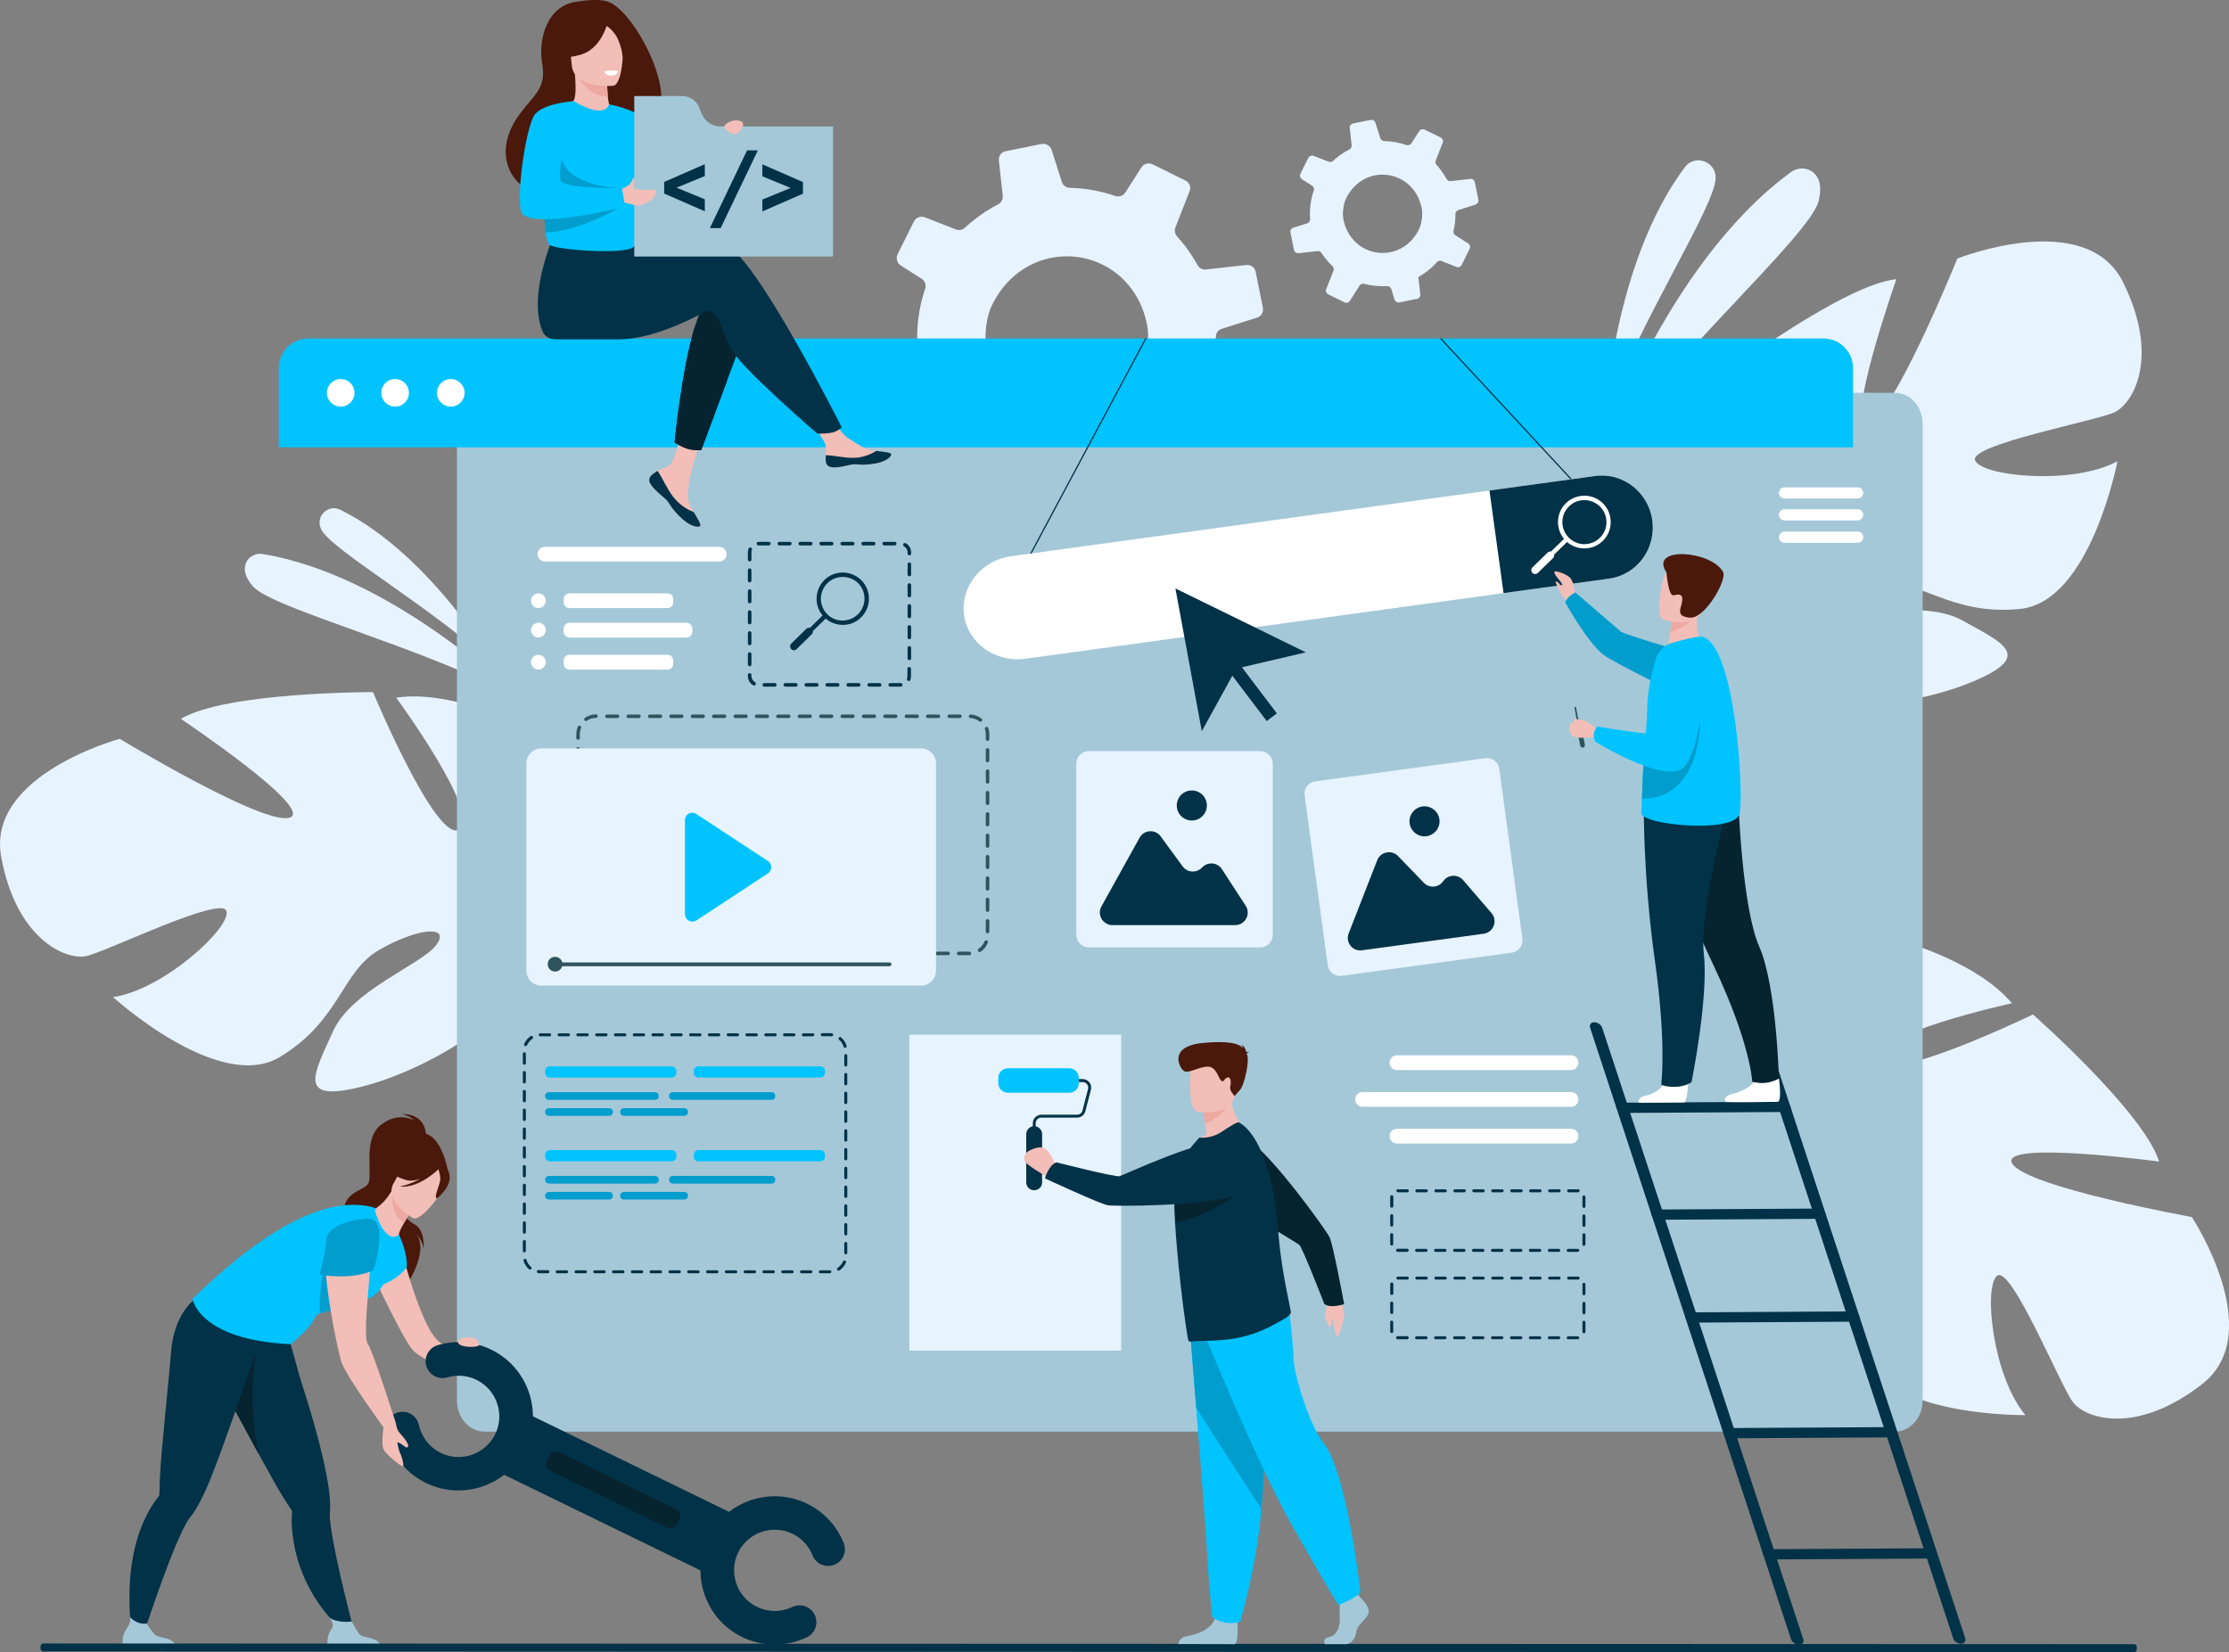 <svg width="603" height="447" viewBox="0 0 603 447" fill="none" xmlns="http://www.w3.org/2000/svg">
<rect x="0" y="0" width="603" height="447" fill="#808080" stroke="none"/>
<g clip-path="url(#clip0_1_42)">
<path d="M242.006 112.97L252.474 111.787C253.361 111.713 254.212 112.12 254.656 112.822C255.248 113.746 255.913 114.669 256.616 115.593C257.911 117.256 259.279 118.808 260.759 120.213C261.462 120.878 261.683 121.876 261.314 122.762L257.282 132.999C256.838 134.07 257.319 135.327 258.392 135.881L267.416 140.353C268.452 140.87 269.673 140.501 270.301 139.577L275.739 131.04C276.256 130.19 277.255 129.821 278.254 130.079C282.396 131.188 286.724 131.595 291.014 131.336C292.05 131.262 293.011 131.964 293.344 132.925L295.194 138.801C295.564 139.909 296.71 140.611 297.857 140.39L307.658 138.394C307.843 138.357 308.065 138.283 308.213 138.209C309.064 137.803 309.582 136.879 309.471 135.918L308.583 128.121L308.361 126.199C309.989 125.275 311.579 124.241 313.095 123.058C315.13 121.469 317.016 119.732 318.68 117.921C319.309 117.219 320.308 116.961 321.196 117.33L329.444 120.582C330.59 121.026 331.848 120.545 332.366 119.437L335.768 112.563L336.73 110.604C337.248 109.533 336.915 108.202 335.879 107.574L328.815 102.918C327.964 102.401 327.557 101.403 327.816 100.479C328.482 97.67 328.852 94.788 328.889 91.906C328.926 91.647 328.926 91.425 328.926 91.166C328.926 91.093 328.926 91.019 328.926 90.908C329 89.984 329.666 89.208 330.553 88.949L340.096 85.919C340.207 85.882 340.318 85.845 340.392 85.808C341.317 85.365 341.834 84.33 341.649 83.295L339.689 73.539C339.467 72.357 338.358 71.581 337.137 71.692L326.226 72.911C325.301 73.022 324.413 72.541 323.97 71.728C322.971 69.955 321.861 68.181 320.567 66.518C319.864 65.631 319.161 64.781 318.422 63.968C317.83 63.303 317.645 62.342 317.978 61.529L321.824 51.699C322.268 50.627 321.787 49.371 320.715 48.854L311.801 44.456C310.728 43.939 309.397 44.271 308.768 45.306L304.44 52.069C303.849 52.993 302.739 53.362 301.74 53.03C297.783 51.662 293.603 50.923 289.424 50.812C288.425 50.812 287.537 50.147 287.241 49.186L284.504 40.576C284.135 39.43 282.951 38.728 281.767 38.95L272.04 40.908C270.856 41.13 270.079 42.239 270.227 43.421L270.264 43.865L271.263 52.956C271.374 53.916 270.856 54.84 270.006 55.284C267.934 56.355 265.9 57.649 263.977 59.127C262.941 59.903 261.979 60.753 261.018 61.603C260.389 62.231 259.427 62.379 258.614 62.083L250.217 58.794C249.071 58.351 247.776 58.831 247.222 59.94L242.82 68.809C242.709 69.068 242.635 69.326 242.598 69.585C242.524 70.435 242.894 71.322 243.634 71.802L249.33 75.424C250.032 75.867 250.439 76.68 250.402 77.456C250.402 77.678 250.365 77.9 250.291 78.085C248.553 83.184 247.85 88.543 248.22 93.938C248.294 94.862 247.776 95.712 247 96.118C246.889 96.192 246.778 96.229 246.63 96.266L238.899 98.705C237.79 99.075 237.087 100.183 237.346 101.366L237.383 101.588L239.269 111.085C239.676 112.304 240.786 113.08 242.006 112.97ZM308.953 83.258C309.545 84.736 310.025 86.362 310.358 88.099C310.987 91.388 310.321 96.562 308.842 99.592C308.694 99.925 308.509 100.22 308.361 100.553C298.116 119.547 271.263 115.778 266.862 94.345C266.307 91.536 266.64 87.471 267.638 84.33C267.897 83.591 268.156 82.926 268.452 82.371C269.821 79.637 271.522 77.346 273.445 75.498C284.467 64.892 302.887 68.329 308.953 83.258Z" fill="#E7F3FF"/>
<path d="M574.335 76.348C564.275 56.097 529.507 69.955 529.507 69.955C529.507 69.955 512.419 112.23 505.465 114.559C498.512 116.85 513.011 75.535 513.011 75.535C498.918 76.939 467.073 100.848 467.073 100.848C467.073 100.848 477.984 144.048 470.66 144.602C463.337 145.12 462.967 105.837 462.967 105.837C450.391 112.489 440.997 130.56 440.997 130.56C430.455 159.052 467.59 171.136 467.59 171.136C467.59 171.136 471.03 186.176 465.149 205.429C465.149 205.429 463.67 209.051 462.597 214.927L466.259 214.187C466.37 213.153 466.518 212.155 466.703 211.157V211.12C466.851 210.492 467.036 209.642 467.295 208.57C467.96 206.168 468.404 204.395 468.663 203.138C470.623 195.636 473.693 185.77 476.504 183.257C476.504 183.257 475.987 182.776 475.395 181.742C475.765 182.222 476.134 182.739 476.504 183.257C485.418 195.378 517.042 191.424 533.723 184.402C550.404 177.381 541.86 173.981 530.912 167.884C519.964 161.786 500.768 167.773 494.332 165.814C487.933 163.856 495.775 159.052 507.536 157.647C519.298 156.243 527.398 166.664 546.484 164.743C565.569 162.821 572.818 124.795 572.818 124.795C560.687 131.373 536.09 128.86 534.315 124.573C532.54 120.286 566.975 113.93 572.042 111.528C577.146 109.126 584.358 96.562 574.335 76.348Z" fill="#E7F3FF"/>
<path d="M0.333 231.852C-3.773 209.642 32.401 199.886 32.401 199.886C32.401 199.886 71.422 223.5 78.376 221.209C85.329 218.881 48.934 194.491 48.934 194.491C61.066 187.174 100.901 187.248 100.901 187.248C100.901 187.248 118.1 228.378 124.277 224.424C130.453 220.47 107.188 188.763 107.188 188.763C121.244 186.583 139.589 195.415 139.589 195.415C165.11 211.896 142.622 243.825 142.622 243.825C142.622 243.825 148.873 257.941 165.147 269.804C165.147 269.804 168.513 271.836 172.878 275.901L169.512 277.49C168.809 276.714 168.106 276.012 167.366 275.31L167.329 275.273C166.849 274.867 166.183 274.275 165.332 273.573C163.335 272.058 161.929 270.912 161.005 270.062C154.939 265.258 146.58 259.161 142.807 258.865C142.807 258.865 142.918 258.163 142.807 256.981C142.807 257.572 142.807 258.2 142.807 258.865C142.955 273.906 115.215 289.685 97.683 294.046C80.114 298.406 84.922 290.572 90.026 279.153C95.131 267.734 114.105 261.009 118.063 255.613C122.02 250.181 112.848 251.068 102.602 256.981C92.32 262.893 92.098 276.086 75.675 285.99C59.216 295.857 30.588 269.767 30.588 269.767C44.236 267.771 62.434 251.031 61.288 246.523C60.141 242.051 28.776 257.535 23.265 258.681C17.717 259.789 4.401 254.061 0.333 231.852Z" fill="#E7F3FF"/>
<path d="M595.788 374.422C613.578 360.49 592.94 329.263 592.94 329.263C592.94 329.263 548.037 321.133 544.339 314.777C540.677 308.421 584.1 314.26 584.1 314.26C579.846 300.772 549.961 274.46 549.961 274.46C549.961 274.46 509.83 293.898 507.832 286.84C505.835 279.782 544.265 271.43 544.265 271.43C535.166 260.491 515.563 254.948 515.563 254.948C485.492 250.403 481.202 289.205 481.202 289.205C481.202 289.205 467.147 295.635 447.1 293.75C447.1 293.75 443.253 293.048 437.261 293.196L438.703 296.633C439.739 296.522 440.775 296.448 441.736 296.448H441.773C442.402 296.448 443.29 296.485 444.4 296.522C446.878 296.707 448.69 296.781 449.985 296.744C457.752 297.15 468.034 298.111 471.067 300.402C471.067 300.402 471.437 299.811 472.325 298.998C471.918 299.441 471.511 299.922 471.067 300.402C460.97 311.562 471.289 341.717 481.571 356.647C491.817 371.539 493.407 362.485 497.18 350.549C500.916 338.613 491.151 321.023 491.78 314.371C492.409 307.682 498.697 314.408 502.469 325.642C506.242 336.876 497.661 346.928 503.431 365.183C509.201 383.475 547.926 382.847 547.926 382.847C539.012 372.315 536.497 347.741 540.344 345.117C544.191 342.493 557.395 374.902 560.798 379.374C564.201 383.845 577.997 388.353 595.788 374.422Z" fill="#E7F3FF"/>
<path d="M434.228 112.932C434.228 112.932 436.299 71.322 455.792 45.232C458.381 41.758 463.892 43.495 464.114 47.782C464.114 47.856 464.114 47.93 464.114 48.004C464.373 55.358 442.809 88.062 434.228 112.932Z" fill="#E7F3FF"/>
<path d="M432.49 124.906C432.49 124.906 450.022 71.839 484.493 46.562C486.602 45.01 489.598 45.306 491.225 47.376C492.298 48.706 492.853 50.849 492.002 54.323C489.783 63.598 451.686 96.894 432.49 124.906Z" fill="#E7F3FF"/>
<path d="M134.152 180.522C134.152 180.522 116.657 150.072 92.061 137.914C88.806 136.288 85.292 139.688 86.809 143.013C86.846 143.087 86.846 143.124 86.883 143.198C89.546 148.815 118.211 165.112 134.152 180.522Z" fill="#E7F3FF"/>
<path d="M140.07 188.874C140.07 188.874 106.597 155.726 71.052 149.887C68.87 149.517 66.725 150.922 66.318 153.065C66.022 154.469 66.429 156.317 68.389 158.608C73.604 164.669 114.919 175.164 140.07 188.874Z" fill="#E7F3FF"/>
<path d="M520.112 114.669V378.93C520.112 383.549 516.783 387.319 512.641 387.319H131.082C126.977 387.319 123.611 383.586 123.611 378.93V114.669C123.611 110.05 126.94 106.281 131.082 106.281H512.678C516.783 106.281 520.112 110.05 520.112 114.669Z" fill="#A4C8D8"/>
<path d="M501.286 99.592V121.026H75.417V99.592C75.417 95.158 79.004 91.573 83.443 91.573H493.259C497.698 91.573 501.286 95.158 501.286 99.592Z" fill="#00C3FF"/>
<path d="M88.436 106.281C88.436 104.211 90.1 102.548 92.172 102.548C94.243 102.548 95.907 104.211 95.907 106.281C95.907 108.35 94.243 110.013 92.172 110.013C90.1 110.013 88.436 108.35 88.436 106.281Z" fill="white"/>
<path d="M103.157 106.281C103.157 104.211 104.821 102.548 106.893 102.548C108.964 102.548 110.628 104.211 110.628 106.281C110.628 108.35 108.964 110.013 106.893 110.013C104.821 110.013 103.157 108.35 103.157 106.281Z" fill="white"/>
<path d="M118.211 106.281C118.211 104.211 119.875 102.548 121.946 102.548C124.018 102.548 125.682 104.211 125.682 106.281C125.682 108.35 124.018 110.013 121.946 110.013C119.875 110.013 118.211 108.35 118.211 106.281Z" fill="white"/>
<path d="M351.303 68.513L356.407 67.922C356.814 67.885 357.258 68.07 357.48 68.439C357.776 68.883 358.109 69.363 358.441 69.77C359.07 70.583 359.736 71.322 360.476 72.024C360.809 72.356 360.92 72.837 360.735 73.243L358.774 78.232C358.552 78.75 358.811 79.378 359.329 79.636L363.731 81.817C364.211 82.076 364.84 81.891 365.136 81.447L367.799 77.272C368.058 76.865 368.539 76.68 369.02 76.791C371.054 77.308 373.125 77.53 375.234 77.419C375.751 77.382 376.195 77.715 376.38 78.195L377.268 81.041C377.453 81.595 378.008 81.928 378.562 81.817L383.334 80.856C383.445 80.819 383.519 80.819 383.593 80.782C384 80.597 384.259 80.154 384.222 79.674L383.815 75.867L383.704 74.943C384.48 74.5 385.257 73.983 386.034 73.428C387.033 72.652 387.957 71.802 388.734 70.915C389.03 70.583 389.511 70.435 389.955 70.62L393.986 72.209C394.541 72.43 395.17 72.172 395.429 71.654L397.093 68.291L397.574 67.331C397.833 66.813 397.648 66.148 397.167 65.853L393.69 63.635C393.283 63.377 393.098 62.896 393.209 62.453C393.542 61.085 393.727 59.681 393.727 58.277C393.727 58.166 393.727 58.055 393.727 57.907C393.727 57.87 393.727 57.834 393.727 57.797C393.764 57.353 394.097 56.983 394.504 56.836L399.164 55.358C399.201 55.358 399.275 55.321 399.312 55.284C399.756 55.062 400.015 54.544 399.941 54.064L398.979 49.297C398.868 48.706 398.314 48.336 397.759 48.41L392.433 49.001C391.989 49.075 391.545 48.817 391.323 48.41C390.842 47.523 390.287 46.673 389.659 45.86C389.326 45.417 388.993 45.01 388.623 44.604C388.327 44.271 388.253 43.828 388.401 43.421L390.287 38.617C390.509 38.1 390.25 37.472 389.77 37.213L385.405 35.07C384.887 34.811 384.258 34.996 383.926 35.476L381.817 38.765C381.521 39.209 381.004 39.393 380.486 39.245C378.562 38.58 376.528 38.211 374.494 38.174C374.013 38.174 373.569 37.841 373.421 37.398L372.09 33.222C371.905 32.667 371.35 32.335 370.758 32.446L366.024 33.407C365.469 33.517 365.062 34.072 365.136 34.626L365.173 34.848L365.654 39.282C365.691 39.763 365.469 40.206 365.025 40.428C364.027 40.945 363.028 41.574 362.066 42.313C361.548 42.682 361.105 43.089 360.624 43.532C360.291 43.828 359.847 43.902 359.44 43.754L355.372 42.165C354.817 41.943 354.188 42.202 353.929 42.719L351.784 47.043C351.71 47.154 351.673 47.301 351.673 47.412C351.636 47.819 351.821 48.262 352.191 48.484L354.965 50.258C355.298 50.48 355.483 50.849 355.483 51.256C355.483 51.366 355.446 51.477 355.409 51.551C354.558 54.027 354.225 56.651 354.41 59.275C354.447 59.718 354.188 60.125 353.818 60.346C353.781 60.383 353.707 60.383 353.633 60.42L349.861 61.603C349.306 61.788 348.973 62.342 349.084 62.896L349.121 63.007L350.045 67.626C350.156 68.181 350.711 68.55 351.303 68.513ZM383.926 54.027C384.222 54.766 384.443 55.542 384.628 56.392C384.924 57.981 384.628 60.531 383.889 61.972C383.815 62.12 383.741 62.268 383.667 62.453C378.673 71.691 365.617 69.881 363.435 59.422C363.139 58.055 363.324 56.06 363.805 54.544C363.916 54.175 364.064 53.879 364.211 53.584C364.877 52.253 365.691 51.145 366.653 50.221C371.979 45.084 380.967 46.784 383.926 54.027Z" fill="#E7F3FF"/>
<path d="M115.215 307.571C115.215 307.571 115.769 301.4 108.853 301.4C108.853 301.4 110.961 301.954 112.034 303.1C112.034 303.1 107.632 300.513 102.824 304.504C98.016 308.495 101.012 318.436 99.532 320.357C98.053 322.279 92.394 322.611 93.096 328.746C93.799 334.88 111.146 342.53 110.036 347.593C110.036 347.593 116.842 337.615 111.96 333.07C111.96 333.07 114.327 335.287 114.586 337.948C114.586 337.948 115.215 332.774 111.923 331.111C109.001 329.633 106.634 324.274 106.856 323.351C107.114 322.353 115.215 307.571 115.215 307.571Z" fill="#4A190C"/>
<path d="M108.409 337.282C108.409 337.282 113.587 358.642 118.654 362.892C121.687 365.442 130.749 371.354 130.749 371.354L126.976 372.722C126.976 372.722 114.401 368.472 111.59 365.183C108.779 361.894 101.086 345.302 101.086 345.302L108.409 337.282Z" fill="#F2BEB7"/>
<path d="M59.845 374.791C59.882 374.865 59.956 374.976 59.993 375.05C61.139 377.008 63.729 381.812 66.577 387.097C67.945 389.61 69.351 392.197 70.682 394.636C73.012 398.848 75.084 402.618 76.341 404.613C77.599 406.646 78.523 408.05 78.893 408.604C79.004 408.789 79.041 408.974 79.004 409.196C78.856 410.969 78.893 412.743 79.078 414.48C80.817 431.59 92.357 440.792 92.357 440.792L95.796 441.309C95.796 441.309 90.951 423.312 89.509 413.113C89.25 411.376 89.176 409.972 89.25 409.085C89.509 406.424 89.028 402.544 88.14 398.072C86.55 390.127 83.628 380.371 81.112 372.574C80.965 372.093 76.119 354.614 76.119 354.614C72.051 358.162 57.256 359.603 57.256 359.603C57.256 359.603 54.741 365.7 59.845 374.791Z" fill="#023247"/>
<path d="M103.009 445.633H88.658C88.658 445.633 88.325 443.452 89.065 441.789C89.768 440.2 90.803 440.163 89.213 437.65C90.137 438.574 93.059 438.981 95.131 438.685C95.39 439.092 96.758 441.863 97.609 442.454C98.534 443.157 102.713 442.935 103.009 445.633Z" fill="#A4C8D8"/>
<path d="M59.845 374.791C59.882 374.865 59.956 374.976 59.993 375.05C61.139 377.008 67.242 388.279 70.09 393.564C66.799 379.965 69.092 366.365 69.092 366.365L59.845 374.791Z" fill="#062330"/>
<path d="M113.254 306.721C113.365 306.352 105.043 310.454 104.636 310.934C100.753 315.258 101.862 320.875 104.082 320.912C105.524 320.949 105.228 323.314 105.228 323.314L121.133 316.588C121.133 316.588 119.209 305.428 113.254 306.721Z" fill="#4A190C"/>
<path d="M107.928 334.067C107.928 334.067 110.332 338.908 110.036 342.826C110.036 342.826 107.114 347.408 99.569 348.59C99.532 348.59 106.042 334.067 107.928 334.067Z" fill="#00C3FF"/>
<path d="M71.015 360.675L71.052 357.977C65.689 358.642 52.633 351.584 52.633 351.584C52.633 351.584 47.047 355.316 46.271 365.922C45.901 371.096 43.534 393.01 43.275 399.55C43.164 401.916 43.164 403.615 43.127 404.281C43.127 404.502 43.016 404.687 42.905 404.835C41.795 406.239 40.834 407.717 40.02 409.27C31.846 424.421 36.136 445.041 36.136 445.041L38.023 444.561C38.023 444.561 44.902 423.201 49.415 413.963C50.191 412.411 50.857 411.191 51.449 410.489C53.15 408.42 54.926 404.946 56.701 400.733C60.03 392.788 71.015 360.675 71.015 360.675Z" fill="#023247"/>
<path d="M47.528 445.633H33.214C33.214 445.633 32.882 443.452 33.621 441.789C34.324 440.2 35.471 439.461 35.212 437.54C36.136 438.463 37.616 439.535 39.687 439.239C39.946 439.646 41.315 441.863 42.165 442.454C43.09 443.157 47.269 442.935 47.528 445.633Z" fill="#A4C8D8"/>
<path d="M98.57 351.658C96.647 351.99 98.903 353.505 96.24 353.801C92.468 354.207 88.584 354.503 86.55 355.316C85.81 355.612 85.292 355.981 85.144 356.462C84.257 359.122 78.671 363.668 78.671 363.668C53.705 362.522 52.078 351.399 52.078 351.399C68.278 335.656 82.074 327.083 93.466 326.048C96.24 325.79 99.976 326.122 101.751 326.935C105.746 328.709 107.928 334.104 107.928 334.104C107.928 334.104 105.894 350.401 98.57 351.658Z" fill="#00C3FF"/>
<path d="M96.24 353.801C92.468 354.207 88.584 354.503 86.55 355.316C85.699 342.862 91.58 333.513 91.58 333.513C91.58 333.513 95.427 349.071 96.24 353.801Z" fill="#009DCD"/>
<path d="M101.529 327.933C102.232 330.15 104.636 336.506 107.928 334.067C107.817 333.587 108.52 332.22 109.334 330.815C110.369 329.042 111.627 327.194 111.627 327.194L106.264 322.501L105.931 322.205C104.525 324.644 103.157 325.827 101.936 326.75C101.529 327.009 101.382 327.49 101.529 327.933Z" fill="#F2BEB7"/>
<path d="M111.59 327.194C111.59 327.194 110.332 329.005 109.297 330.815C105.968 328.746 105.968 324.644 106.227 322.501L111.59 327.194Z" fill="#EDA8A2"/>
<path d="M111.738 329.559C111.738 329.559 103.638 325.05 106.523 320.062C109.408 315.073 110.295 311.119 115.585 313.779C120.874 316.44 120.763 318.916 120.208 320.838C119.69 322.722 113.92 330.594 111.738 329.559Z" fill="#F2BEB7"/>
<path d="M121.613 317.881C121.244 315.664 120.097 315.442 119.32 315.59C116.324 310.638 111.442 312.56 111.442 312.56C108.816 315.849 105.043 316.403 105.043 316.403C105.043 316.403 105.968 318.14 109.852 319.249C111.035 319.581 112.367 319.396 113.661 318.953C110.961 320.468 108.15 321.022 108.15 321.022C113.254 321.503 118.1 316.81 118.617 316.329C118.839 317.068 119.283 318.546 119.024 319.655C118.691 321.17 117.36 323.868 118.174 324.237C118.211 324.237 122.168 321.207 121.613 317.881Z" fill="#4A190C"/>
<path d="M202.322 411.505L141.877 382.066L134.146 397.911L194.591 427.35L202.322 411.505Z" fill="#023247"/>
<path d="M115.252 401.213C109.704 398.516 105.746 393.49 104.451 387.466C103.897 385.027 105.45 382.588 107.928 382.071C110.369 381.517 112.811 383.069 113.328 385.545C114.068 388.834 116.213 391.605 119.246 393.083C124.683 395.744 131.304 393.453 133.967 388.021C136.63 382.588 134.337 375.974 128.9 373.313C126.422 372.093 123.611 371.872 120.985 372.648C118.581 373.35 116.065 371.982 115.326 369.58C114.623 367.178 115.991 364.665 118.396 363.926C123.204 362.522 128.345 362.929 132.895 365.146C142.844 369.987 146.987 382.034 142.141 391.975C137.222 401.915 125.201 406.054 115.252 401.213Z" fill="#023247"/>
<path d="M200.766 442.898C190.816 438.057 186.674 426.01 191.519 416.069C196.364 406.128 208.422 401.989 218.372 406.83C222.884 409.048 226.398 412.817 228.247 417.473C229.172 419.801 228.025 422.425 225.695 423.349C223.365 424.273 220.739 423.127 219.814 420.799C218.815 418.249 216.892 416.18 214.414 414.96C208.977 412.3 202.356 414.591 199.693 420.023C197.03 425.455 199.323 432.07 204.76 434.731C207.793 436.209 211.307 436.209 214.34 434.768C216.596 433.696 219.333 434.62 220.406 436.911C221.478 439.166 220.554 441.9 218.261 442.972C212.676 445.596 206.314 445.596 200.766 442.898Z" fill="#023247"/>
<path d="M180.571 413.334L148.725 397.814C147.8 397.37 147.43 396.262 147.874 395.338L148.688 393.675C149.132 392.751 150.241 392.381 151.166 392.825L183.012 408.346C183.937 408.789 184.307 409.898 183.863 410.822L183.049 412.484C182.605 413.371 181.495 413.778 180.571 413.334Z" fill="#062330"/>
<path d="M107.114 385.138C107.114 385.138 107.299 386.653 107.928 387.43C108.557 388.206 110.406 390.09 110.443 391.199C110.443 391.199 110.332 391.679 109.962 391.605C109.556 391.531 108.187 390.164 107.484 390.238C107.484 390.238 107.854 392.455 108.224 393.084C108.594 393.712 109.297 396.04 109.075 396.594C108.853 397.148 105.08 394.007 103.971 392.492C102.824 390.977 103.971 384.769 103.971 384.769L107.114 385.138Z" fill="#F2BEB7"/>
<path d="M99.495 331.37C99.495 331.37 90.026 330.852 88.325 336.802C86.624 342.752 91.469 366.513 92.541 368.952C94.428 373.424 103.712 386.136 103.712 386.136L107.114 385.101C107.114 385.101 100.938 365.626 99.569 363.705C97.387 360.711 102.343 333.994 99.495 331.37Z" fill="#F2BEB7"/>
<path d="M86.476 344.784C86.513 344.932 95.464 346.447 101.049 343.602C101.049 343.602 105.709 328.968 99.051 329.67C92.357 330.372 88.399 332.478 88.251 335.656C88.066 338.834 86.476 344.784 86.476 344.784Z" fill="#009DCD"/>
<path d="M126.089 361.82C125.645 361.857 124.831 362.005 124.498 362.227C123.981 362.633 123.389 363.335 124.572 363.889C126.311 364.739 129.788 364.37 129.64 363.853C129.233 362.227 128.604 361.709 126.089 361.82Z" fill="#F2BEB7"/>
<path d="M176.058 128.786C175.614 129.303 175.54 129.894 175.762 130.523C176.169 131.668 177.575 132.962 179.165 134.255C179.387 134.403 179.535 134.588 179.72 134.699C179.757 134.735 179.794 134.772 179.831 134.809C179.868 134.846 179.905 134.883 179.942 134.883C181.421 136.251 180.867 136.583 183.567 139.392C186.637 142.57 188.745 142.644 189.337 142.348C189.854 142.089 188.819 140.426 187.672 138.505C187.598 138.431 187.561 138.32 187.487 138.209C187.339 137.951 187.191 137.692 187.043 137.433C185.712 135.142 186.045 134.07 186.378 130.671C186.637 127.899 190.705 115.224 190.705 115.224L184.824 114.226C184.824 114.226 183.049 124.351 181.089 125.903C180.053 126.716 178.869 126.753 177.871 127.345C177.797 127.382 177.723 127.419 177.649 127.492C177.094 127.862 176.539 128.268 176.058 128.786Z" fill="#F2BEB7"/>
<path d="M176.058 128.786C175.614 129.303 175.54 129.894 175.762 130.523C176.28 131.668 177.612 132.962 179.165 134.255C179.35 134.44 179.535 134.588 179.72 134.736C179.757 134.772 179.794 134.809 179.831 134.846C179.868 134.883 179.905 134.92 179.942 134.92C181.421 136.288 180.867 136.62 183.567 139.429C186.637 142.607 188.745 142.681 189.337 142.385C189.855 142.126 188.819 140.463 187.672 138.542C187.08 138.32 184.306 137.211 182.198 134.514C180.349 132.149 179.128 129.118 177.871 127.382C177.797 127.419 177.723 127.455 177.649 127.529C177.094 127.862 176.539 128.268 176.058 128.786Z" fill="#023247"/>
<path d="M223.476 125.127C223.846 126.938 226.435 126.642 229.32 125.94C232.205 125.238 231.539 126.088 235.645 125.608C239.75 125.164 241.008 123.612 241.119 123.021C241.23 122.467 239.195 122.282 237.013 122.023C236.754 121.986 236.458 121.949 236.199 121.912C233.721 121.617 231.946 120.028 229.69 118.697C227.581 117.478 224.4 112.415 224.4 112.415L218.741 112.858C218.741 112.858 221.7 117.367 222.847 119.289C223.513 120.434 223.476 121.949 223.402 123.132C223.402 123.834 223.365 124.462 223.476 125.127Z" fill="#F2BEB7"/>
<path d="M229.32 125.903C232.205 125.201 231.539 126.051 235.644 125.571C239.75 125.127 241.008 123.575 241.119 122.984C241.23 122.43 239.195 122.245 237.013 121.986L236.976 122.023C236.976 122.023 234.498 123.76 231.095 123.871C228.321 123.945 225.362 123.132 223.402 123.169C223.365 123.797 223.328 124.462 223.439 125.09C223.846 126.938 226.435 126.606 229.32 125.903Z" fill="#023247"/>
<path d="M201.875 89.06L196.586 103.25L189.707 121.765C189.707 121.765 187.82 121.949 186.045 121.432C184.38 120.952 182.494 119.695 182.494 119.695C182.494 119.695 184.417 99.814 187.968 88.395C188.893 85.475 189.892 83.11 191.038 81.78C196.586 75.239 201.875 89.06 201.875 89.06Z" fill="#062330"/>
<path d="M196.512 66.555C193.072 65.446 183.197 66.887 173.284 68.809L171.213 65.409L149.835 63.746C149.835 63.746 142.77 79.378 146.654 89.356C147.208 90.834 148.355 91.757 150.278 91.794H150.574C150.574 91.794 163.298 91.794 167.44 91.794C178.093 91.794 189.928 84.478 191.482 84.182C193.997 83.665 194.996 88.69 197.511 93.975C200.026 99.259 221.146 117.33 221.146 117.33C221.146 117.33 224.4 117.367 225.732 116.85C227.174 116.295 227.692 115.593 227.692 115.593C227.692 115.593 204.279 69.067 196.512 66.555Z" fill="#023247"/>
<path d="M164.112 0.332C161.116 -0.444 157.01 0.332 156.344 0.406C148.207 1.219 145.47 10.273 146.691 17.294C147.837 23.799 144.545 25.572 140.699 30.709C133.042 40.982 138.036 49.667 144.102 51.884C147.726 53.214 152.757 49.851 152.757 49.851C152.83 49.888 168.587 39.541 175.023 33.739C185.786 29.563 171.768 2.291 164.112 0.332Z" fill="#4A190C"/>
<path d="M165.332 30.081C165.554 30.82 162.003 32.224 159.266 31.707C156.714 31.226 153.829 28.233 154.421 27.974C155.383 27.494 156.048 26.348 155.531 20.103L156.011 20.14L164.186 21.064C164.186 21.064 164.223 23.614 164.407 25.979C164.592 28.011 164.999 28.861 165.332 30.081Z" fill="#F2BEB7"/>
<path d="M164.185 21.101C164.185 21.101 164.222 23.651 164.407 26.016C159.895 26.274 157.195 22.357 156.011 20.14L164.185 21.101Z" fill="#EDA8A2"/>
<path d="M165.887 23.207C165.887 23.207 155.235 24.242 154.68 17.627C154.125 11.012 152.387 6.652 159.155 5.728C165.924 4.767 167.44 7.206 168.18 9.349C168.92 11.53 168.661 22.764 165.887 23.207Z" fill="#F2BEB7"/>
<path d="M164.74 4.693C164.74 4.693 163.409 12.786 157.343 14.708C152.905 16.112 150.907 15.188 150.907 15.188C150.907 15.188 153.052 12.38 153.792 8.462C154.014 7.317 154.828 6.356 155.974 5.986C159.118 4.952 162.928 2.106 164.74 4.693Z" fill="#4A190C"/>
<path d="M162.743 6.393C162.743 6.393 164.74 6.836 166.516 9.423C167.477 10.828 168.624 14.412 168.402 15.964C168.402 15.964 170.252 8.462 167.551 5.691C164.703 2.734 162.743 6.393 162.743 6.393Z" fill="#4A190C"/>
<path d="M146.173 51.847C146.358 52.66 146.543 53.399 146.654 54.064C146.876 55.173 147.024 56.134 147.135 56.947C147.467 59.57 147.356 61.122 147.578 62.822C147.689 63.783 147.911 64.781 148.392 66C148.836 67.22 160.376 68.292 166.96 67.848C169.031 67.7 170.621 67.405 171.213 66.924C173.543 64.892 173.321 69.363 173.654 47.93C173.802 37.472 164.777 28.159 164.777 28.159C164.777 28.159 164.038 32.631 155.087 27.309C154.754 27.124 151.24 32.335 147.837 38.765C144.102 45.934 145.1 47.449 146.173 51.847Z" fill="#00C3FF"/>
<path d="M196.586 103.25L189.707 121.765C189.707 121.765 187.82 121.949 186.045 121.432C184.38 120.952 182.494 119.695 182.494 119.695C182.494 119.695 184.417 99.814 187.968 88.395L196.586 103.25Z" fill="#062330"/>
<path d="M164.74 28.233C164.74 28.233 173.95 29.785 175.023 33.776C176.095 37.73 183.567 59.903 183.567 59.903C183.567 59.903 177.76 61.861 175.615 59.718C173.432 57.538 168.069 39.652 168.069 39.652L164.74 28.233Z" fill="#00C3FF"/>
<path d="M163.446 19.327C163.446 19.327 163.89 20.436 165.073 20.436C166.257 20.436 166.553 20.251 166.775 19.992C166.997 19.733 167.218 19.253 167.218 19.253C167.218 19.253 165.258 18.847 163.446 19.327Z" fill="white"/>
<path d="M147.135 56.984C147.467 59.607 147.356 61.159 147.578 62.859C155.937 62.896 167.145 56.392 167.145 56.392L147.135 56.984Z" fill="#009DCD"/>
<path d="M167.145 50.886C167.145 50.886 154.125 50.48 151.906 43.089C149.502 34.959 146.802 46.452 146.802 46.452L148.244 53.769H162.558L167.145 50.886Z" fill="#009DCD"/>
<path d="M189.854 30.82L189.152 29.083C188.412 27.198 186.563 25.979 184.565 25.979H171.583V34.22V69.4H225.362V34.22H194.922C192.703 34.22 190.705 32.852 189.854 30.82Z" fill="#A4C8D8"/>
<path d="M179.683 52.364V49.223L190.668 44.419V47.634L183.012 50.775L190.668 53.916V57.168L179.683 52.364Z" fill="#023247"/>
<path d="M202.097 40.687H205.019L194.959 61.714H192.037L202.097 40.687Z" fill="#023247"/>
<path d="M217.225 49.26V52.401L206.24 57.205V53.99L213.896 50.849L206.24 47.708V44.456L217.225 49.26Z" fill="#023247"/>
<path d="M167.145 52.623L168.106 51.145C168.106 51.145 168.846 50.886 169.919 50.184C171.176 49.297 170.991 48.004 171.62 48.151V51.034H171.546C174.209 51.736 177.353 50.96 177.39 51.625C177.575 53.436 176.132 54.286 174.949 54.84C174.024 55.284 173.025 55.949 171.361 55.431C170.177 55.062 168.291 54.692 168.291 54.692L167.145 52.623Z" fill="#F2BEB7"/>
<path d="M155.087 27.383C155.087 27.383 146.617 27.937 144.508 31.226C142.4 34.515 139.774 51.256 140.884 57.02C141.993 62.785 169.105 55.912 169.105 55.912L168.254 50.923C168.254 50.923 152.609 50.997 151.721 48.964C150.463 46.267 155.087 27.383 155.087 27.383Z" fill="#00C3FF"/>
<path d="M195.92 34.183C195.846 34.404 197.178 36.621 199.101 36.215C200.285 35.993 201.875 33.407 200.507 32.815C198.214 31.928 196.105 33.591 195.92 34.183Z" fill="#F2BEB7"/>
<path d="M309.82 91.487L278.382 150.332L278.675 150.489L310.113 91.644L309.82 91.487Z" fill="#023247"/>
<path d="M389.842 91.452L389.598 91.678L424.917 129.764L425.162 129.537L389.842 91.452Z" fill="#023247"/>
<path d="M446.989 140.796C447.507 144.602 446.471 148.298 444.363 151.143C442.254 153.989 439.073 156.021 435.338 156.539L277.366 178.231C269.303 179.339 261.831 174.018 260.796 166.368C260.278 162.562 261.425 158.867 263.755 155.984C266.048 153.102 269.525 151.032 273.556 150.478L431.528 128.786C438.999 127.751 445.953 133.146 446.989 140.796Z" fill="white"/>
<path d="M446.989 140.796C447.506 144.602 446.471 148.298 444.363 151.143C442.254 153.989 439.073 156.021 435.338 156.539L406.747 160.456L402.937 132.703L431.528 128.786C438.999 127.751 445.953 133.146 446.989 140.796Z" fill="#023247"/>
<path d="M429.605 148.298C429.235 148.335 428.902 148.372 428.532 148.372C426.609 148.335 424.833 147.596 423.502 146.228C420.765 143.42 420.802 138.874 423.613 136.14C426.424 133.405 430.973 133.442 433.71 136.251C436.447 139.059 436.41 143.605 433.599 146.339C432.49 147.411 431.121 148.113 429.605 148.298ZM424.463 136.99C422.096 139.281 422.059 143.05 424.353 145.415C425.462 146.561 426.942 147.189 428.532 147.226C430.122 147.226 431.639 146.635 432.786 145.526C435.153 143.235 435.19 139.466 432.897 137.101C430.566 134.736 426.794 134.699 424.463 136.99Z" fill="white"/>
<path d="M424.354 146.216L423.526 145.37L416.543 152.189L417.37 153.034L424.354 146.216Z" fill="white"/>
<path d="M414.551 154.987C414.144 154.58 414.144 153.915 414.551 153.508L418.657 149.517C419.063 149.111 419.729 149.111 420.136 149.517C420.543 149.924 420.543 150.589 420.136 150.995L416.03 154.987C415.587 155.43 414.958 155.393 414.551 154.987Z" fill="white"/>
<path d="M181.717 291.533H148.725C148.022 291.533 147.467 290.979 147.467 290.277V289.759C147.467 289.057 148.022 288.503 148.725 288.503H181.717C182.42 288.503 182.975 289.057 182.975 289.759V290.277C182.975 290.979 182.42 291.533 181.717 291.533Z" fill="#00C3FF"/>
<path d="M164.777 301.88H148.503C147.948 301.88 147.467 301.437 147.467 300.846C147.467 300.291 147.911 299.811 148.503 299.811H164.777C165.332 299.811 165.813 300.254 165.813 300.846C165.813 301.4 165.332 301.88 164.777 301.88Z" fill="#009DCD"/>
<path d="M177.242 297.557H148.429C147.911 297.557 147.467 297.113 147.467 296.596V296.448C147.467 295.931 147.911 295.487 148.429 295.487H177.242C177.76 295.487 178.204 295.931 178.204 296.448V296.596C178.204 297.15 177.797 297.557 177.242 297.557Z" fill="#009DCD"/>
<path d="M208.792 297.557H181.939C181.422 297.557 181.015 297.15 181.015 296.633V296.411C181.015 295.894 181.422 295.487 181.939 295.487H208.792C209.31 295.487 209.717 295.894 209.717 296.411V296.633C209.717 297.15 209.31 297.557 208.792 297.557Z" fill="#009DCD"/>
<path d="M185.083 301.88H168.809C168.254 301.88 167.773 301.437 167.773 300.846C167.773 300.291 168.217 299.811 168.809 299.811H185.083C185.638 299.811 186.119 300.254 186.119 300.846C186.119 301.4 185.675 301.88 185.083 301.88Z" fill="#009DCD"/>
<path d="M221.922 291.533H188.93C188.227 291.533 187.672 290.979 187.672 290.276V289.759C187.672 289.057 188.227 288.503 188.93 288.503H221.922C222.625 288.503 223.18 289.057 223.18 289.759V290.276C223.143 290.979 222.588 291.533 221.922 291.533Z" fill="#00C3FF"/>
<path d="M181.717 314.186H148.725C148.022 314.186 147.467 313.632 147.467 312.93V312.412C147.467 311.71 148.022 311.156 148.725 311.156H181.717C182.42 311.156 182.975 311.71 182.975 312.412V312.93C182.975 313.632 182.42 314.186 181.717 314.186Z" fill="#00C3FF"/>
<path d="M164.777 324.533H148.503C147.948 324.533 147.467 324.09 147.467 323.499C147.467 322.944 147.911 322.464 148.503 322.464H164.777C165.332 322.464 165.813 322.907 165.813 323.499C165.813 324.053 165.332 324.533 164.777 324.533Z" fill="#009DCD"/>
<path d="M177.242 320.21H148.429C147.911 320.21 147.467 319.766 147.467 319.249V319.101C147.467 318.584 147.911 318.14 148.429 318.14H177.242C177.76 318.14 178.204 318.584 178.204 319.101V319.249C178.204 319.803 177.797 320.21 177.242 320.21Z" fill="#009DCD"/>
<path d="M208.792 320.21H181.939C181.422 320.21 181.015 319.803 181.015 319.286V319.064C181.015 318.547 181.422 318.14 181.939 318.14H208.792C209.31 318.14 209.717 318.547 209.717 319.064V319.286C209.717 319.803 209.31 320.21 208.792 320.21Z" fill="#009DCD"/>
<path d="M185.083 324.533H168.809C168.254 324.533 167.773 324.09 167.773 323.499C167.773 322.944 168.217 322.464 168.809 322.464H185.083C185.638 322.464 186.119 322.907 186.119 323.499C186.119 324.053 185.675 324.533 185.083 324.533Z" fill="#009DCD"/>
<path d="M221.922 314.186H188.93C188.227 314.186 187.672 313.632 187.672 312.93V312.412C187.672 311.71 188.227 311.156 188.93 311.156H221.922C222.625 311.156 223.18 311.71 223.18 312.412V312.93C223.143 313.632 222.588 314.186 221.922 314.186Z" fill="#00C3FF"/>
<path d="M333.999 180.65L325.354 196.349L318.65 160.086L351.785 176.326L334.323 180.405L334.106 180.455L333.999 180.65Z" fill="#023247" stroke="#023247"/>
<path d="M342.78 194.378L331.343 179.3L333.287 177.828L344.724 192.906L342.78 194.378Z" fill="#023247" stroke="#023247"/>
<path d="M340.947 256.316H294.565C292.679 256.316 291.162 254.8 291.162 252.916V206.612C291.162 204.727 292.679 203.212 294.565 203.212H340.91C342.796 203.212 344.312 204.727 344.312 206.612V252.916C344.312 254.8 342.796 256.316 340.947 256.316Z" fill="#E7F3FF"/>
<path d="M297.968 245.229L308.287 226.641C309.471 224.461 312.541 224.276 313.983 226.272L319.938 234.402C321.196 236.138 323.748 236.249 325.19 234.697C326.707 233.071 329.333 233.293 330.553 235.141L336.989 245.044C338.469 247.299 336.841 250.292 334.141 250.292H300.927C298.338 250.255 296.71 247.483 297.968 245.229Z" fill="#023247"/>
<path d="M318.348 217.92C318.348 215.666 320.16 213.855 322.416 213.855C324.672 213.855 326.485 215.666 326.485 217.92C326.485 220.174 324.672 221.985 322.416 221.985C320.16 221.985 318.348 220.174 318.348 217.92Z" fill="#023247"/>
<path d="M408.929 257.757L362.991 264.002C361.142 264.261 359.403 262.967 359.181 261.083L352.93 215.185C352.671 213.338 353.966 211.601 355.852 211.379L401.79 205.134C403.64 204.875 405.378 206.168 405.6 208.053L411.851 253.951C412.073 255.798 410.778 257.498 408.929 257.757Z" fill="#E7F3FF"/>
<path d="M364.84 252.546L372.571 232.739C373.458 230.447 376.454 229.819 378.193 231.593L385.183 238.836C386.663 240.388 389.215 240.166 390.435 238.393C391.693 236.582 394.356 236.434 395.798 238.097L403.492 247.04C405.23 249.072 404.047 252.251 401.383 252.62L368.502 257.092C365.913 257.498 363.916 254.948 364.84 252.546Z" fill="#023247"/>
<path d="M381.336 222.761C381.041 220.544 382.594 218.511 384.813 218.179C387.032 217.883 389.067 219.435 389.4 221.652C389.696 223.87 388.142 225.902 385.923 226.235C383.704 226.53 381.669 224.978 381.336 222.761Z" fill="#023247"/>
<path d="M577.368 447L11.651 446.778C11.281 446.778 10.948 446.409 10.948 445.928V445.485C10.948 445.004 11.244 444.635 11.651 444.635L577.368 444.82C577.738 444.82 578.071 445.189 578.071 445.67V446.113C578.071 446.593 577.738 447 577.368 447Z" fill="#023247"/>
<path d="M262.275 258.422H259.353C259.094 258.422 258.872 258.2 258.872 257.941C258.872 257.683 259.094 257.461 259.353 257.461H262.238C262.497 257.461 262.719 257.683 262.719 257.941C262.719 258.2 262.571 258.422 262.275 258.422ZM256.468 258.422H253.583C253.324 258.422 253.102 258.2 253.102 257.941C253.102 257.683 253.324 257.461 253.583 257.461H256.468C256.727 257.461 256.949 257.683 256.949 257.941C256.949 258.2 256.727 258.422 256.468 258.422ZM250.698 258.422H247.813C247.554 258.422 247.332 258.2 247.332 257.941C247.332 257.683 247.554 257.461 247.813 257.461H250.698C250.957 257.461 251.179 257.683 251.179 257.941C251.179 258.2 250.957 258.422 250.698 258.422ZM244.891 258.422H242.006C241.747 258.422 241.525 258.2 241.525 257.941C241.525 257.683 241.747 257.461 242.006 257.461H244.891C245.15 257.461 245.372 257.683 245.372 257.941C245.372 258.2 245.15 258.422 244.891 258.422ZM239.121 258.422H236.236C235.977 258.422 235.755 258.2 235.755 257.941C235.755 257.683 235.977 257.461 236.236 257.461H239.121C239.38 257.461 239.602 257.683 239.602 257.941C239.602 258.2 239.38 258.422 239.121 258.422ZM233.314 258.422H230.429C230.17 258.422 229.948 258.2 229.948 257.941C229.948 257.683 230.17 257.461 230.429 257.461H233.314C233.573 257.461 233.795 257.683 233.795 257.941C233.795 258.2 233.573 258.422 233.314 258.422ZM227.544 258.422H224.659C224.4 258.422 224.178 258.2 224.178 257.941C224.178 257.683 224.4 257.461 224.659 257.461H227.544C227.803 257.461 228.025 257.683 228.025 257.941C228.025 258.2 227.803 258.422 227.544 258.422ZM221.737 258.422H218.852C218.593 258.422 218.372 258.2 218.372 257.941C218.372 257.683 218.593 257.461 218.852 257.461H221.737C221.996 257.461 222.218 257.683 222.218 257.941C222.218 258.2 221.996 258.422 221.737 258.422ZM215.967 258.422H213.045C212.786 258.422 212.565 258.2 212.565 257.941C212.565 257.683 212.786 257.461 213.045 257.461H215.93C216.189 257.461 216.411 257.683 216.411 257.941C216.411 258.2 216.226 258.422 215.967 258.422ZM210.16 258.422H207.275C207.017 258.422 206.795 258.2 206.795 257.941C206.795 257.683 207.017 257.461 207.275 257.461H210.16C210.419 257.461 210.641 257.683 210.641 257.941C210.641 258.2 210.419 258.422 210.16 258.422ZM204.39 258.422H201.505C201.247 258.422 201.025 258.2 201.025 257.941C201.025 257.683 201.247 257.461 201.505 257.461H204.39C204.649 257.461 204.871 257.683 204.871 257.941C204.871 258.2 204.649 258.422 204.39 258.422ZM198.583 258.422H195.698C195.44 258.422 195.218 258.2 195.218 257.941C195.218 257.683 195.44 257.461 195.698 257.461H198.583C198.842 257.461 199.064 257.683 199.064 257.941C199.064 258.2 198.842 258.422 198.583 258.422ZM192.813 258.422H189.928C189.67 258.422 189.448 258.2 189.448 257.941C189.448 257.683 189.67 257.461 189.928 257.461H192.813C193.072 257.461 193.294 257.683 193.294 257.941C193.294 258.2 193.072 258.422 192.813 258.422ZM187.007 258.422H184.122C183.863 258.422 183.641 258.2 183.641 257.941C183.641 257.683 183.863 257.461 184.122 257.461H187.007C187.265 257.461 187.487 257.683 187.487 257.941C187.487 258.2 187.265 258.422 187.007 258.422ZM181.237 258.422H178.352C178.093 258.422 177.871 258.2 177.871 257.941C177.871 257.683 178.093 257.461 178.352 257.461H181.237C181.495 257.461 181.717 257.683 181.717 257.941C181.717 258.2 181.495 258.422 181.237 258.422ZM175.43 258.422H172.545C172.286 258.422 172.064 258.2 172.064 257.941C172.064 257.683 172.286 257.461 172.545 257.461H175.43C175.688 257.461 175.91 257.683 175.91 257.941C175.91 258.2 175.688 258.422 175.43 258.422ZM169.66 258.422H166.775C166.516 258.422 166.294 258.2 166.294 257.941C166.294 257.683 166.516 257.461 166.775 257.461H169.66C169.918 257.461 170.14 257.683 170.14 257.941C170.14 258.2 169.918 258.422 169.66 258.422ZM163.853 258.422H161.264C161.153 258.422 161.042 258.422 160.931 258.422C160.672 258.422 160.45 258.163 160.487 257.904C160.487 257.646 160.746 257.424 161.005 257.461C161.116 257.461 161.19 257.461 161.301 257.461H163.89C164.149 257.461 164.37 257.683 164.37 257.941C164.37 258.2 164.112 258.422 163.853 258.422ZM265.012 257.572C264.864 257.572 264.716 257.498 264.605 257.35C264.457 257.128 264.531 256.833 264.716 256.685C265.456 256.205 266.011 255.502 266.344 254.689C266.455 254.431 266.714 254.32 266.973 254.431C267.231 254.542 267.342 254.8 267.231 255.059C266.825 256.057 266.159 256.907 265.271 257.498C265.197 257.535 265.123 257.572 265.012 257.572ZM158.305 257.387C158.194 257.387 158.083 257.35 158.009 257.276C157.158 256.611 156.529 255.724 156.196 254.726C156.122 254.468 156.233 254.209 156.492 254.135C156.751 254.061 157.01 254.172 157.084 254.431C157.38 255.244 157.861 255.983 158.563 256.537C158.785 256.685 158.822 256.981 158.637 257.202C158.563 257.35 158.416 257.387 158.305 257.387ZM267.157 252.509C266.899 252.509 266.677 252.287 266.677 252.029V249.146C266.677 248.888 266.899 248.666 267.157 248.666C267.416 248.666 267.638 248.888 267.638 249.146V252.029C267.638 252.287 267.416 252.509 267.157 252.509ZM156.381 252.213C156.122 252.213 155.9 251.992 155.9 251.733V248.851C155.9 248.592 156.122 248.37 156.381 248.37C156.64 248.37 156.862 248.592 156.862 248.851V251.733C156.862 251.992 156.64 252.213 156.381 252.213ZM267.157 246.707C266.899 246.707 266.677 246.486 266.677 246.227V243.344C266.677 243.086 266.899 242.864 267.157 242.864C267.416 242.864 267.638 243.086 267.638 243.344V246.227C267.638 246.523 267.416 246.707 267.157 246.707ZM156.381 246.412C156.122 246.412 155.9 246.19 155.9 245.931V243.049C155.9 242.79 156.122 242.568 156.381 242.568C156.64 242.568 156.862 242.79 156.862 243.049V245.931C156.862 246.227 156.64 246.412 156.381 246.412ZM267.157 240.942C266.899 240.942 266.677 240.721 266.677 240.462V237.58C266.677 237.321 266.899 237.099 267.157 237.099C267.416 237.099 267.638 237.321 267.638 237.58V240.462C267.638 240.721 267.416 240.942 267.157 240.942ZM156.381 240.647C156.122 240.647 155.9 240.425 155.9 240.166V237.284C155.9 237.025 156.122 236.804 156.381 236.804C156.64 236.804 156.862 237.025 156.862 237.284V240.166C156.862 240.425 156.64 240.647 156.381 240.647ZM267.157 235.141C266.899 235.141 266.677 234.919 266.677 234.66V231.778C266.677 231.519 266.899 231.297 267.157 231.297C267.416 231.297 267.638 231.519 267.638 231.778V234.66C267.638 234.956 267.416 235.141 267.157 235.141ZM156.381 234.845C156.122 234.845 155.9 234.623 155.9 234.365V231.482C155.9 231.223 156.122 231.002 156.381 231.002C156.64 231.002 156.862 231.223 156.862 231.482V234.365C156.862 234.66 156.64 234.845 156.381 234.845ZM267.157 229.376C266.899 229.376 266.677 229.154 266.677 228.895V226.013C266.677 225.754 266.899 225.532 267.157 225.532C267.416 225.532 267.638 225.754 267.638 226.013V228.895C267.638 229.154 267.416 229.376 267.157 229.376ZM156.381 229.08C156.122 229.08 155.9 228.858 155.9 228.6V225.717C155.9 225.459 156.122 225.237 156.381 225.237C156.64 225.237 156.862 225.459 156.862 225.717V228.6C156.862 228.858 156.64 229.08 156.381 229.08ZM267.157 223.574C266.899 223.574 266.677 223.352 266.677 223.093V220.211C266.677 219.952 266.899 219.731 267.157 219.731C267.416 219.731 267.638 219.952 267.638 220.211V223.093C267.638 223.389 267.416 223.574 267.157 223.574ZM156.381 223.278C156.122 223.278 155.9 223.056 155.9 222.798V219.915C155.9 219.657 156.122 219.435 156.381 219.435C156.64 219.435 156.862 219.657 156.862 219.915V222.798C156.862 223.093 156.64 223.278 156.381 223.278ZM267.157 217.809C266.899 217.809 266.677 217.587 266.677 217.329V214.446C266.677 214.187 266.899 213.966 267.157 213.966C267.416 213.966 267.638 214.187 267.638 214.446V217.329C267.638 217.587 267.416 217.809 267.157 217.809ZM156.381 217.513C156.122 217.513 155.9 217.292 155.9 217.033V214.15C155.9 213.892 156.122 213.67 156.381 213.67C156.64 213.67 156.862 213.892 156.862 214.15V217.033C156.862 217.292 156.64 217.513 156.381 217.513ZM267.157 212.007C266.899 212.007 266.677 211.785 266.677 211.527V208.644C266.677 208.386 266.899 208.164 267.157 208.164C267.416 208.164 267.638 208.386 267.638 208.644V211.527C267.638 211.822 267.416 212.007 267.157 212.007ZM156.381 211.711C156.122 211.711 155.9 211.49 155.9 211.231V208.349C155.9 208.09 156.122 207.868 156.381 207.868C156.64 207.868 156.862 208.09 156.862 208.349V211.231C156.862 211.527 156.64 211.711 156.381 211.711ZM267.157 206.242C266.899 206.242 266.677 206.02 266.677 205.762V202.879C266.677 202.621 266.899 202.399 267.157 202.399C267.416 202.399 267.638 202.621 267.638 202.879V205.762C267.638 206.02 267.416 206.242 267.157 206.242ZM156.381 205.947C156.122 205.947 155.9 205.725 155.9 205.466V202.584C155.9 202.325 156.122 202.103 156.381 202.103C156.64 202.103 156.862 202.325 156.862 202.584V205.466C156.862 205.725 156.64 205.947 156.381 205.947ZM267.157 200.44C266.899 200.44 266.677 200.219 266.677 199.96V198.667C266.677 198.186 266.603 197.706 266.455 197.262C266.381 197.004 266.492 196.745 266.751 196.671C267.01 196.597 267.268 196.708 267.342 196.967C267.527 197.521 267.638 198.075 267.638 198.667V199.96C267.638 200.219 267.416 200.44 267.157 200.44ZM156.381 200.145C156.122 200.145 155.9 199.923 155.9 199.664V198.667C155.9 197.964 156.048 197.299 156.307 196.634C156.418 196.375 156.677 196.265 156.936 196.375C157.195 196.486 157.306 196.745 157.195 197.004C156.973 197.521 156.862 198.075 156.862 198.667V199.664C156.862 199.96 156.64 200.145 156.381 200.145ZM265.234 195.267C265.123 195.267 265.012 195.23 264.938 195.156C264.235 194.639 263.422 194.306 262.534 194.269C262.275 194.269 262.053 194.01 262.09 193.752C262.09 193.493 262.349 193.271 262.608 193.308C263.681 193.382 264.679 193.752 265.53 194.417C265.752 194.565 265.789 194.86 265.604 195.082C265.53 195.193 265.382 195.267 265.234 195.267ZM158.526 195.082C158.379 195.082 158.231 195.008 158.12 194.86C157.972 194.639 158.046 194.343 158.231 194.195C159.118 193.604 160.154 193.271 161.227 193.271C161.485 193.271 161.707 193.493 161.707 193.752C161.707 194.01 161.485 194.232 161.227 194.232C160.339 194.232 159.488 194.491 158.785 194.971C158.711 195.082 158.637 195.082 158.526 195.082ZM259.686 194.269H256.801C256.542 194.269 256.32 194.047 256.32 193.789C256.32 193.53 256.542 193.308 256.801 193.308H259.686C259.945 193.308 260.167 193.53 260.167 193.789C260.167 194.047 259.945 194.269 259.686 194.269ZM253.879 194.269H250.994C250.735 194.269 250.513 194.047 250.513 193.789C250.513 193.53 250.735 193.308 250.994 193.308H253.879C254.138 193.308 254.36 193.53 254.36 193.789C254.36 194.047 254.138 194.269 253.879 194.269ZM248.109 194.269H245.224C244.965 194.269 244.743 194.047 244.743 193.789C244.743 193.53 244.965 193.308 245.224 193.308H248.109C248.368 193.308 248.59 193.53 248.59 193.789C248.59 194.047 248.368 194.269 248.109 194.269ZM242.302 194.269H239.417C239.158 194.269 238.936 194.047 238.936 193.789C238.936 193.53 239.158 193.308 239.417 193.308H242.302C242.561 193.308 242.783 193.53 242.783 193.789C242.783 194.047 242.561 194.269 242.302 194.269ZM236.532 194.269H233.647C233.388 194.269 233.166 194.047 233.166 193.789C233.166 193.53 233.388 193.308 233.647 193.308H236.532C236.791 193.308 237.013 193.53 237.013 193.789C237.013 194.047 236.791 194.269 236.532 194.269ZM230.725 194.269H227.84C227.581 194.269 227.359 194.047 227.359 193.789C227.359 193.53 227.581 193.308 227.84 193.308H230.725C230.984 193.308 231.206 193.53 231.206 193.789C231.206 194.047 230.984 194.269 230.725 194.269ZM224.955 194.269H222.07C221.811 194.269 221.589 194.047 221.589 193.789C221.589 193.53 221.811 193.308 222.07 193.308H224.955C225.214 193.308 225.436 193.53 225.436 193.789C225.436 194.047 225.214 194.269 224.955 194.269ZM219.148 194.269H216.263C216.004 194.269 215.782 194.047 215.782 193.789C215.782 193.53 216.004 193.308 216.263 193.308H219.148C219.407 193.308 219.629 193.53 219.629 193.789C219.629 194.047 219.407 194.269 219.148 194.269ZM213.378 194.269H210.456C210.197 194.269 209.975 194.047 209.975 193.789C209.975 193.53 210.197 193.308 210.456 193.308H213.341C213.6 193.308 213.822 193.53 213.822 193.789C213.859 194.047 213.637 194.269 213.378 194.269ZM207.571 194.269H204.686C204.427 194.269 204.205 194.047 204.205 193.789C204.205 193.53 204.427 193.308 204.686 193.308H207.571C207.83 193.308 208.052 193.53 208.052 193.789C208.052 194.047 207.83 194.269 207.571 194.269ZM201.801 194.269H198.916C198.657 194.269 198.436 194.047 198.436 193.789C198.436 193.53 198.657 193.308 198.916 193.308H201.801C202.06 193.308 202.282 193.53 202.282 193.789C202.282 194.047 202.06 194.269 201.801 194.269ZM195.994 194.269H193.109C192.85 194.269 192.629 194.047 192.629 193.789C192.629 193.53 192.85 193.308 193.109 193.308H195.994C196.253 193.308 196.475 193.53 196.475 193.789C196.475 194.047 196.253 194.269 195.994 194.269ZM190.224 194.269H187.339C187.08 194.269 186.859 194.047 186.859 193.789C186.859 193.53 187.08 193.308 187.339 193.308H190.224C190.483 193.308 190.705 193.53 190.705 193.789C190.705 194.047 190.483 194.269 190.224 194.269ZM184.417 194.269H181.532C181.274 194.269 181.052 194.047 181.052 193.789C181.052 193.53 181.274 193.308 181.532 193.308H184.417C184.676 193.308 184.898 193.53 184.898 193.789C184.898 194.047 184.676 194.269 184.417 194.269ZM178.647 194.269H175.762C175.504 194.269 175.282 194.047 175.282 193.789C175.282 193.53 175.504 193.308 175.762 193.308H178.647C178.906 193.308 179.128 193.53 179.128 193.789C179.128 194.047 178.906 194.269 178.647 194.269ZM172.84 194.269H169.955C169.697 194.269 169.475 194.047 169.475 193.789C169.475 193.53 169.697 193.308 169.955 193.308H172.84C173.099 193.308 173.321 193.53 173.321 193.789C173.321 194.047 173.099 194.269 172.84 194.269ZM167.07 194.269H164.185C163.927 194.269 163.705 194.047 163.705 193.789C163.705 193.53 163.927 193.308 164.185 193.308H167.07C167.329 193.308 167.551 193.53 167.551 193.789C167.514 194.047 167.329 194.269 167.07 194.269Z" fill="#30545D"/>
<path d="M426.831 338.687H424.242C424.02 338.687 423.835 338.502 423.835 338.28C423.835 338.058 424.02 337.874 424.242 337.874H426.794C427.016 337.874 427.238 338.058 427.238 338.28C427.238 338.502 427.053 338.687 426.831 338.687ZM421.689 338.687H419.137C418.915 338.687 418.731 338.502 418.731 338.28C418.731 338.058 418.915 337.874 419.137 337.874H421.689C421.911 337.874 422.096 338.058 422.096 338.28C422.096 338.502 421.911 338.687 421.689 338.687ZM416.548 338.687H413.996C413.774 338.687 413.589 338.502 413.589 338.28C413.589 338.058 413.774 337.874 413.996 337.874H416.548C416.77 337.874 416.955 338.058 416.955 338.28C416.992 338.502 416.807 338.687 416.548 338.687ZM411.444 338.687H408.892C408.67 338.687 408.485 338.502 408.485 338.28C408.485 338.058 408.67 337.874 408.892 337.874H411.444C411.666 337.874 411.851 338.058 411.851 338.28C411.851 338.502 411.666 338.687 411.444 338.687ZM406.303 338.687H403.751C403.529 338.687 403.344 338.502 403.344 338.28C403.344 338.058 403.529 337.874 403.751 337.874H406.303C406.525 337.874 406.71 338.058 406.71 338.28C406.71 338.502 406.525 338.687 406.303 338.687ZM401.162 338.687H398.61C398.388 338.687 398.203 338.502 398.203 338.28C398.203 338.058 398.388 337.874 398.61 337.874H401.162C401.384 337.874 401.568 338.058 401.568 338.28C401.605 338.502 401.421 338.687 401.162 338.687ZM396.057 338.687H393.505C393.283 338.687 393.098 338.502 393.098 338.28C393.098 338.058 393.283 337.874 393.505 337.874H396.057C396.279 337.874 396.464 338.058 396.464 338.28C396.464 338.502 396.279 338.687 396.057 338.687ZM390.916 338.687H388.364C388.142 338.687 387.957 338.502 387.957 338.28C387.957 338.058 388.142 337.874 388.364 337.874H390.916C391.138 337.874 391.323 338.058 391.323 338.28C391.323 338.502 391.138 338.687 390.916 338.687ZM385.775 338.687H383.223C383.001 338.687 382.816 338.502 382.816 338.28C382.816 338.058 383.001 337.874 383.223 337.874H385.775C385.997 337.874 386.182 338.058 386.182 338.28C386.219 338.502 386.034 338.687 385.775 338.687ZM380.671 338.687H378.193C378.156 338.687 378.119 338.687 378.082 338.687C377.86 338.687 377.675 338.465 377.675 338.243C377.675 338.021 377.86 337.837 378.119 337.837C378.156 337.837 378.156 337.837 378.193 337.837H380.671C380.893 337.837 381.078 338.021 381.078 338.243C381.078 338.502 380.893 338.687 380.671 338.687ZM428.495 337.061C428.236 337.061 428.051 336.839 428.088 336.617V336.58V334.067C428.088 333.846 428.273 333.661 428.495 333.661C428.717 333.661 428.902 333.846 428.902 334.067V336.654C428.902 336.876 428.717 337.061 428.495 337.061ZM376.491 336.987C376.269 336.987 376.084 336.802 376.084 336.58V334.03C376.084 333.809 376.269 333.624 376.491 333.624C376.713 333.624 376.898 333.809 376.898 334.03V336.58C376.935 336.802 376.75 336.987 376.491 336.987ZM428.495 331.924C428.273 331.924 428.088 331.739 428.088 331.517V328.968C428.088 328.746 428.273 328.561 428.495 328.561C428.717 328.561 428.902 328.746 428.902 328.968V331.517C428.902 331.739 428.717 331.924 428.495 331.924ZM376.491 331.85C376.269 331.85 376.084 331.665 376.084 331.444V328.894C376.084 328.672 376.269 328.487 376.491 328.487C376.713 328.487 376.898 328.672 376.898 328.894V331.444C376.935 331.665 376.75 331.85 376.491 331.85ZM428.495 326.787C428.273 326.787 428.088 326.603 428.088 326.381V323.831C428.088 323.609 428.273 323.424 428.495 323.424C428.717 323.424 428.902 323.609 428.902 323.831V326.381C428.902 326.603 428.717 326.787 428.495 326.787ZM376.491 326.75C376.269 326.75 376.084 326.566 376.084 326.344V323.831C376.084 323.794 376.084 323.794 376.084 323.757C376.084 323.535 376.269 323.351 376.528 323.351C376.75 323.351 376.935 323.572 376.935 323.794V323.831V326.344C376.935 326.529 376.75 326.75 376.491 326.75ZM426.905 322.574C426.868 322.574 426.905 322.574 426.905 322.574H426.831H424.353C424.131 322.574 423.946 322.39 423.946 322.168C423.946 321.946 424.131 321.761 424.353 321.761H426.831C426.868 321.761 426.905 321.761 426.942 321.761C427.164 321.761 427.349 321.983 427.349 322.205C427.312 322.39 427.127 322.574 426.905 322.574ZM421.763 322.574H419.211C418.989 322.574 418.805 322.39 418.805 322.168C418.805 321.946 418.989 321.761 419.211 321.761H421.763C421.985 321.761 422.17 321.946 422.17 322.168C422.207 322.353 421.985 322.574 421.763 322.574ZM416.622 322.574H414.07C413.848 322.574 413.663 322.39 413.663 322.168C413.663 321.946 413.848 321.761 414.07 321.761H416.622C416.844 321.761 417.029 321.946 417.029 322.168C417.066 322.353 416.881 322.574 416.622 322.574ZM411.518 322.574H408.966C408.744 322.574 408.559 322.39 408.559 322.168C408.559 321.946 408.744 321.761 408.966 321.761H411.518C411.74 321.761 411.925 321.946 411.925 322.168C411.925 322.353 411.74 322.574 411.518 322.574ZM406.377 322.574H403.825C403.603 322.574 403.418 322.39 403.418 322.168C403.418 321.946 403.603 321.761 403.825 321.761H406.377C406.599 321.761 406.784 321.946 406.784 322.168C406.821 322.353 406.599 322.574 406.377 322.574ZM401.236 322.574H398.684C398.462 322.574 398.277 322.39 398.277 322.168C398.277 321.946 398.462 321.761 398.684 321.761H401.236C401.458 321.761 401.642 321.946 401.642 322.168C401.679 322.353 401.495 322.574 401.236 322.574ZM396.131 322.574H393.579C393.357 322.574 393.172 322.39 393.172 322.168C393.172 321.946 393.357 321.761 393.579 321.761H396.131C396.353 321.761 396.538 321.946 396.538 322.168C396.538 322.353 396.353 322.574 396.131 322.574ZM390.99 322.574H388.438C388.216 322.574 388.031 322.39 388.031 322.168C388.031 321.946 388.216 321.761 388.438 321.761H390.99C391.212 321.761 391.397 321.946 391.397 322.168C391.434 322.353 391.212 322.574 390.99 322.574ZM385.849 322.574H383.297C383.075 322.574 382.89 322.39 382.89 322.168C382.89 321.946 383.075 321.761 383.297 321.761H385.849C386.071 321.761 386.256 321.946 386.256 322.168C386.293 322.353 386.108 322.574 385.849 322.574ZM380.745 322.574H378.193C377.971 322.574 377.749 322.39 377.749 322.168C377.749 321.946 377.934 321.761 378.156 321.761H380.708C380.93 321.761 381.115 321.946 381.115 322.168C381.152 322.353 380.967 322.574 380.745 322.574Z" fill="#023247"/>
<path d="M243.671 185.77H240.823C240.564 185.77 240.342 185.548 240.342 185.289C240.342 185.03 240.564 184.809 240.823 184.809H243.671C243.93 184.809 244.152 185.03 244.152 185.289C244.152 185.548 243.93 185.77 243.671 185.77ZM237.975 185.77H235.127C234.868 185.77 234.646 185.548 234.646 185.289C234.646 185.03 234.868 184.809 235.127 184.809H237.975C238.234 184.809 238.456 185.03 238.456 185.289C238.456 185.548 238.234 185.77 237.975 185.77ZM232.316 185.77H229.468C229.209 185.77 228.987 185.548 228.987 185.289C228.987 185.03 229.209 184.809 229.468 184.809H232.316C232.575 184.809 232.797 185.03 232.797 185.289C232.797 185.548 232.575 185.77 232.316 185.77ZM226.62 185.77H223.772C223.513 185.77 223.291 185.548 223.291 185.289C223.291 185.03 223.513 184.809 223.772 184.809H226.62C226.879 184.809 227.101 185.03 227.101 185.289C227.101 185.548 226.916 185.77 226.62 185.77ZM220.961 185.77H218.113C217.854 185.77 217.632 185.548 217.632 185.289C217.632 185.03 217.854 184.809 218.113 184.809H220.961C221.22 184.809 221.441 185.03 221.441 185.289C221.441 185.548 221.22 185.77 220.961 185.77ZM215.302 185.77H212.454C212.195 185.77 211.973 185.548 211.973 185.289C211.973 185.03 212.195 184.809 212.454 184.809H215.302C215.561 184.809 215.782 185.03 215.782 185.289C215.782 185.548 215.561 185.77 215.302 185.77ZM209.606 185.77H206.758C206.499 185.77 206.277 185.548 206.277 185.289C206.277 185.03 206.499 184.809 206.758 184.809H209.606C209.865 184.809 210.086 185.03 210.086 185.289C210.086 185.548 209.865 185.77 209.606 185.77ZM203.984 185.474C203.91 185.474 203.836 185.437 203.762 185.4C202.874 184.883 202.319 183.959 202.319 182.924V182.591C202.319 182.333 202.541 182.111 202.8 182.111C203.059 182.111 203.281 182.333 203.281 182.591V182.924C203.281 183.589 203.651 184.217 204.243 184.55C204.464 184.698 204.538 184.957 204.427 185.215C204.317 185.4 204.169 185.474 203.984 185.474ZM245.853 184.254C245.779 184.254 245.742 184.254 245.668 184.217C245.409 184.107 245.298 183.848 245.372 183.589C245.446 183.368 245.483 183.146 245.483 182.924V180.929C245.483 180.67 245.705 180.448 245.964 180.448C246.223 180.448 246.445 180.67 246.445 180.929V182.924C246.445 183.257 246.371 183.589 246.26 183.922C246.26 184.144 246.075 184.254 245.853 184.254ZM202.8 180.263C202.541 180.263 202.319 180.042 202.319 179.783V176.937C202.319 176.679 202.541 176.457 202.8 176.457C203.059 176.457 203.281 176.679 203.281 176.937V179.783C203.281 180.042 203.059 180.263 202.8 180.263ZM246.001 178.6C245.742 178.6 245.52 178.379 245.52 178.12V175.275C245.52 175.016 245.742 174.794 246.001 174.794C246.26 174.794 246.482 175.016 246.482 175.275V178.12C246.482 178.379 246.297 178.6 246.001 178.6ZM202.8 174.572C202.541 174.572 202.319 174.351 202.319 174.092V171.246C202.319 170.988 202.541 170.766 202.8 170.766C203.059 170.766 203.281 170.988 203.281 171.246V174.092C203.281 174.351 203.059 174.572 202.8 174.572ZM246.001 172.946C245.742 172.946 245.52 172.725 245.52 172.466V169.62C245.52 169.362 245.742 169.14 246.001 169.14C246.26 169.14 246.482 169.362 246.482 169.62V172.466C246.482 172.725 246.297 172.946 246.001 172.946ZM202.8 168.918C202.541 168.918 202.319 168.697 202.319 168.438V165.592C202.319 165.334 202.541 165.112 202.8 165.112C203.059 165.112 203.281 165.334 203.281 165.592V168.438C203.281 168.697 203.059 168.918 202.8 168.918ZM246.001 167.255C245.742 167.255 245.52 167.034 245.52 166.775V163.93C245.52 163.671 245.742 163.449 246.001 163.449C246.26 163.449 246.482 163.671 246.482 163.93V166.775C246.482 167.034 246.297 167.255 246.001 167.255ZM202.8 163.227C202.541 163.227 202.319 163.006 202.319 162.747V159.901C202.319 159.643 202.541 159.421 202.8 159.421C203.059 159.421 203.281 159.643 203.281 159.901V162.747C203.281 163.006 203.059 163.227 202.8 163.227ZM246.001 161.601C245.742 161.601 245.52 161.38 245.52 161.121V158.275C245.52 158.017 245.742 157.795 246.001 157.795C246.26 157.795 246.482 158.017 246.482 158.275V161.121C246.482 161.38 246.297 161.601 246.001 161.601ZM202.8 157.573C202.541 157.573 202.319 157.352 202.319 157.093V154.247C202.319 153.989 202.541 153.767 202.8 153.767C203.059 153.767 203.281 153.989 203.281 154.247V157.093C203.281 157.352 203.059 157.573 202.8 157.573ZM246.001 155.91C245.742 155.91 245.52 155.689 245.52 155.43V152.621C245.52 152.363 245.742 152.141 246.001 152.141C246.26 152.141 246.482 152.363 246.482 152.621V155.467C246.482 155.726 246.297 155.91 246.001 155.91ZM202.8 151.882C202.541 151.882 202.319 151.661 202.319 151.402V149.406C202.319 149.074 202.393 148.704 202.504 148.409C202.615 148.15 202.874 148.039 203.133 148.15C203.392 148.261 203.503 148.52 203.392 148.778C203.318 149 203.281 149.222 203.281 149.443V151.439C203.281 151.698 203.059 151.882 202.8 151.882ZM246.001 150.256C245.742 150.256 245.52 150.035 245.52 149.776V149.443C245.52 148.778 245.15 148.15 244.558 147.817C244.336 147.67 244.262 147.411 244.373 147.152C244.521 146.93 244.78 146.857 245.039 146.967C245.927 147.485 246.482 148.409 246.482 149.443V149.776C246.482 150.035 246.297 150.256 246.001 150.256ZM242.043 147.559H239.195C238.936 147.559 238.714 147.337 238.714 147.078C238.714 146.82 238.936 146.598 239.195 146.598H242.043C242.302 146.598 242.524 146.82 242.524 147.078C242.524 147.337 242.302 147.559 242.043 147.559ZM236.347 147.559H233.499C233.24 147.559 233.018 147.337 233.018 147.078C233.018 146.82 233.24 146.598 233.499 146.598H236.347C236.606 146.598 236.828 146.82 236.828 147.078C236.828 147.337 236.606 147.559 236.347 147.559ZM230.688 147.559H227.84C227.581 147.559 227.359 147.337 227.359 147.078C227.359 146.82 227.581 146.598 227.84 146.598H230.688C230.947 146.598 231.169 146.82 231.169 147.078C231.169 147.337 230.947 147.559 230.688 147.559ZM224.992 147.559H222.144C221.885 147.559 221.663 147.337 221.663 147.078C221.663 146.82 221.885 146.598 222.144 146.598H224.992C225.251 146.598 225.473 146.82 225.473 147.078C225.473 147.337 225.251 147.559 224.992 147.559ZM219.333 147.559H216.485C216.226 147.559 216.004 147.337 216.004 147.078C216.004 146.82 216.226 146.598 216.485 146.598H219.333C219.592 146.598 219.814 146.82 219.814 147.078C219.814 147.337 219.592 147.559 219.333 147.559ZM213.637 147.559H210.826C210.567 147.559 210.345 147.337 210.345 147.078C210.345 146.82 210.567 146.598 210.826 146.598H213.674C213.933 146.598 214.155 146.82 214.155 147.078C214.118 147.337 213.933 147.559 213.637 147.559ZM207.978 147.559H205.167C204.908 147.559 204.686 147.337 204.686 147.078C204.686 146.82 204.908 146.598 205.167 146.598H208.015C208.274 146.598 208.496 146.82 208.496 147.078C208.459 147.337 208.237 147.559 207.978 147.559Z" fill="#023247"/>
<path d="M426.831 362.338H424.242C424.02 362.338 423.835 362.153 423.835 361.931C423.835 361.709 424.02 361.525 424.242 361.525H426.794C427.016 361.525 427.238 361.709 427.238 361.931C427.238 362.116 427.053 362.338 426.831 362.338ZM421.689 362.338H419.137C418.915 362.338 418.731 362.153 418.731 361.931C418.731 361.709 418.915 361.525 419.137 361.525H421.689C421.911 361.525 422.096 361.709 422.096 361.931C422.096 362.116 421.911 362.338 421.689 362.338ZM416.548 362.338H413.996C413.774 362.338 413.589 362.153 413.589 361.931C413.589 361.709 413.774 361.525 413.996 361.525H416.548C416.77 361.525 416.955 361.709 416.955 361.931C416.992 362.116 416.807 362.338 416.548 362.338ZM411.444 362.338H408.892C408.67 362.338 408.485 362.153 408.485 361.931C408.485 361.709 408.67 361.525 408.892 361.525H411.444C411.666 361.525 411.851 361.709 411.851 361.931C411.851 362.116 411.666 362.338 411.444 362.338ZM406.303 362.338H403.751C403.529 362.338 403.344 362.153 403.344 361.931C403.344 361.709 403.529 361.525 403.751 361.525H406.303C406.525 361.525 406.71 361.709 406.71 361.931C406.71 362.116 406.525 362.338 406.303 362.338ZM401.162 362.338H398.61C398.388 362.338 398.203 362.153 398.203 361.931C398.203 361.709 398.388 361.525 398.61 361.525H401.162C401.384 361.525 401.568 361.709 401.568 361.931C401.605 362.116 401.421 362.338 401.162 362.338ZM396.057 362.338H393.505C393.283 362.338 393.098 362.153 393.098 361.931C393.098 361.709 393.283 361.525 393.505 361.525H396.057C396.279 361.525 396.464 361.709 396.464 361.931C396.464 362.116 396.279 362.338 396.057 362.338ZM390.916 362.338H388.364C388.142 362.338 387.957 362.153 387.957 361.931C387.957 361.709 388.142 361.525 388.364 361.525H390.916C391.138 361.525 391.323 361.709 391.323 361.931C391.323 362.116 391.138 362.338 390.916 362.338ZM385.775 362.338H383.223C383.001 362.338 382.816 362.153 382.816 361.931C382.816 361.709 383.001 361.525 383.223 361.525H385.775C385.997 361.525 386.182 361.709 386.182 361.931C386.219 362.116 386.034 362.338 385.775 362.338ZM380.671 362.338H378.193C378.156 362.338 378.119 362.338 378.082 362.338C377.86 362.338 377.675 362.116 377.675 361.894C377.675 361.672 377.86 361.488 378.119 361.488C378.156 361.488 378.156 361.488 378.193 361.488H380.671C380.893 361.488 381.078 361.672 381.078 361.894C381.078 362.116 380.893 362.338 380.671 362.338ZM428.495 360.712C428.236 360.712 428.051 360.49 428.088 360.268V360.231V357.718C428.088 357.497 428.273 357.312 428.495 357.312C428.717 357.312 428.902 357.497 428.902 357.718V360.305C428.902 360.527 428.717 360.712 428.495 360.712ZM376.491 360.638C376.269 360.638 376.084 360.453 376.084 360.231V357.681C376.084 357.46 376.269 357.275 376.491 357.275C376.713 357.275 376.898 357.46 376.898 357.681V360.231C376.935 360.453 376.75 360.638 376.491 360.638ZM428.495 355.575C428.273 355.575 428.088 355.39 428.088 355.168V352.619C428.088 352.397 428.273 352.212 428.495 352.212C428.717 352.212 428.902 352.397 428.902 352.619V355.168C428.902 355.39 428.717 355.575 428.495 355.575ZM376.491 355.501C376.269 355.501 376.084 355.316 376.084 355.095V352.545C376.084 352.323 376.269 352.138 376.491 352.138C376.713 352.138 376.898 352.323 376.898 352.545V355.095C376.935 355.316 376.75 355.501 376.491 355.501ZM428.495 350.438C428.273 350.438 428.088 350.253 428.088 350.032V347.482C428.088 347.26 428.273 347.075 428.495 347.075C428.717 347.075 428.902 347.26 428.902 347.482V350.032C428.902 350.253 428.717 350.438 428.495 350.438ZM376.491 350.364C376.269 350.364 376.084 350.18 376.084 349.958V347.445C376.084 347.408 376.084 347.408 376.084 347.371C376.084 347.149 376.269 346.965 376.528 346.965C376.75 346.965 376.935 347.186 376.935 347.408V347.445V349.958C376.935 350.18 376.75 350.364 376.491 350.364ZM426.905 346.188C426.868 346.188 426.905 346.188 426.905 346.188H426.831H424.353C424.131 346.188 423.946 346.004 423.946 345.782C423.946 345.56 424.131 345.375 424.353 345.375H426.831C426.868 345.375 426.905 345.375 426.942 345.375C427.164 345.375 427.349 345.597 427.349 345.819C427.312 346.041 427.127 346.188 426.905 346.188ZM421.763 346.188H419.211C418.989 346.188 418.805 346.004 418.805 345.782C418.805 345.56 418.989 345.375 419.211 345.375H421.763C421.985 345.375 422.17 345.56 422.17 345.782C422.17 346.004 421.985 346.188 421.763 346.188ZM416.622 346.188H414.07C413.848 346.188 413.663 346.004 413.663 345.782C413.663 345.56 413.848 345.375 414.07 345.375H416.622C416.844 345.375 417.029 345.56 417.029 345.782C417.029 346.004 416.881 346.188 416.622 346.188ZM411.518 346.188H408.966C408.744 346.188 408.559 346.004 408.559 345.782C408.559 345.56 408.744 345.375 408.966 345.375H411.518C411.74 345.375 411.925 345.56 411.925 345.782C411.925 346.004 411.74 346.188 411.518 346.188ZM406.377 346.188H403.825C403.603 346.188 403.418 346.004 403.418 345.782C403.418 345.56 403.603 345.375 403.825 345.375H406.377C406.599 345.375 406.784 345.56 406.784 345.782C406.784 346.004 406.599 346.188 406.377 346.188ZM401.236 346.188H398.684C398.462 346.188 398.277 346.004 398.277 345.782C398.277 345.56 398.462 345.375 398.684 345.375H401.236C401.458 345.375 401.642 345.56 401.642 345.782C401.642 346.004 401.495 346.188 401.236 346.188ZM396.131 346.188H393.579C393.357 346.188 393.172 346.004 393.172 345.782C393.172 345.56 393.357 345.375 393.579 345.375H396.131C396.353 345.375 396.538 345.56 396.538 345.782C396.538 346.004 396.353 346.188 396.131 346.188ZM390.99 346.188H388.438C388.216 346.188 388.031 346.004 388.031 345.782C388.031 345.56 388.216 345.375 388.438 345.375H390.99C391.212 345.375 391.397 345.56 391.397 345.782C391.397 346.004 391.212 346.188 390.99 346.188ZM385.849 346.188H383.297C383.075 346.188 382.89 346.004 382.89 345.782C382.89 345.56 383.075 345.375 383.297 345.375H385.849C386.071 345.375 386.256 345.56 386.256 345.782C386.256 346.004 386.108 346.188 385.849 346.188ZM380.745 346.188H378.193C377.971 346.188 377.749 346.004 377.749 345.782C377.749 345.56 377.934 345.375 378.156 345.375H380.708C380.93 345.375 381.115 345.56 381.115 345.782C381.115 346.004 380.967 346.188 380.745 346.188Z" fill="#023247"/>
<path d="M224.474 344.488H221.922C221.7 344.488 221.515 344.304 221.515 344.082C221.515 343.86 221.7 343.675 221.922 343.675H224.474C224.696 343.675 224.918 343.86 224.918 344.082C224.881 344.304 224.696 344.488 224.474 344.488ZM219.37 344.488H216.818C216.596 344.488 216.411 344.304 216.411 344.082C216.411 343.86 216.596 343.675 216.818 343.675H219.37C219.592 343.675 219.777 343.86 219.777 344.082C219.814 344.304 219.592 344.488 219.37 344.488ZM214.303 344.488H211.751C211.529 344.488 211.344 344.304 211.344 344.082C211.344 343.86 211.529 343.675 211.751 343.675H214.303C214.525 343.675 214.71 343.86 214.71 344.082C214.71 344.304 214.525 344.488 214.303 344.488ZM209.199 344.488H206.647C206.425 344.488 206.24 344.304 206.24 344.082C206.24 343.86 206.425 343.675 206.647 343.675H209.199C209.421 343.675 209.606 343.86 209.606 344.082C209.643 344.304 209.421 344.488 209.199 344.488ZM204.132 344.488H201.579C201.357 344.488 201.173 344.304 201.173 344.082C201.173 343.86 201.357 343.675 201.579 343.675H204.132C204.353 343.675 204.538 343.86 204.538 344.082C204.538 344.304 204.353 344.488 204.132 344.488ZM199.027 344.488H196.475C196.253 344.488 196.068 344.304 196.068 344.082C196.068 343.86 196.253 343.675 196.475 343.675H199.027C199.249 343.675 199.434 343.86 199.434 344.082C199.471 344.304 199.286 344.488 199.027 344.488ZM193.96 344.488H191.408C191.186 344.488 191.001 344.304 191.001 344.082C191.001 343.86 191.186 343.675 191.408 343.675H193.96C194.182 343.675 194.367 343.86 194.367 344.082C194.367 344.304 194.182 344.488 193.96 344.488ZM188.856 344.488H186.304C186.082 344.488 185.897 344.304 185.897 344.082C185.897 343.86 186.082 343.675 186.304 343.675H188.856C189.078 343.675 189.263 343.86 189.263 344.082C189.3 344.304 189.115 344.488 188.856 344.488ZM183.789 344.488H181.237C181.015 344.488 180.83 344.304 180.83 344.082C180.83 343.86 181.015 343.675 181.237 343.675H183.789C184.011 343.675 184.195 343.86 184.195 344.082C184.195 344.304 184.011 344.488 183.789 344.488ZM178.684 344.488H176.132C175.91 344.488 175.725 344.304 175.725 344.082C175.725 343.86 175.91 343.675 176.132 343.675H178.684C178.906 343.675 179.091 343.86 179.091 344.082C179.128 344.304 178.943 344.488 178.684 344.488ZM173.617 344.488H171.065C170.843 344.488 170.658 344.304 170.658 344.082C170.658 343.86 170.843 343.675 171.065 343.675H173.617C173.839 343.675 174.024 343.86 174.024 344.082C174.024 344.304 173.839 344.488 173.617 344.488ZM168.513 344.488H165.961C165.739 344.488 165.554 344.304 165.554 344.082C165.554 343.86 165.739 343.675 165.961 343.675H168.513C168.735 343.675 168.92 343.86 168.92 344.082C168.957 344.304 168.772 344.488 168.513 344.488ZM163.446 344.488H160.894C160.672 344.488 160.487 344.304 160.487 344.082C160.487 343.86 160.672 343.675 160.894 343.675H163.446C163.668 343.675 163.853 343.86 163.853 344.082C163.853 344.304 163.668 344.488 163.446 344.488ZM158.379 344.488H155.826C155.605 344.488 155.42 344.304 155.42 344.082C155.42 343.86 155.605 343.675 155.826 343.675H158.379C158.6 343.675 158.785 343.86 158.785 344.082C158.785 344.304 158.6 344.488 158.379 344.488ZM153.274 344.488H150.722C150.5 344.488 150.315 344.304 150.315 344.082C150.315 343.86 150.5 343.675 150.722 343.675H153.274C153.496 343.675 153.681 343.86 153.681 344.082C153.718 344.304 153.496 344.488 153.274 344.488ZM148.207 344.488H146.173C145.988 344.488 145.803 344.488 145.618 344.452C145.396 344.415 145.211 344.23 145.248 343.971C145.285 343.749 145.47 343.565 145.729 343.602C145.877 343.602 146.025 343.639 146.173 343.639H148.207C148.429 343.639 148.614 343.823 148.614 344.045C148.614 344.304 148.429 344.488 148.207 344.488ZM226.879 343.786C226.731 343.786 226.62 343.712 226.509 343.602C226.361 343.417 226.435 343.158 226.62 343.01C227.248 342.567 227.766 341.976 228.062 341.273C228.136 341.052 228.395 340.941 228.617 341.052C228.839 341.126 228.95 341.384 228.839 341.606C228.469 342.456 227.877 343.195 227.1 343.712C227.026 343.749 226.953 343.786 226.879 343.786ZM143.362 343.491C143.251 343.491 143.177 343.454 143.103 343.38C142.4 342.752 141.882 341.976 141.623 341.089C141.549 340.867 141.697 340.645 141.919 340.571C142.141 340.497 142.363 340.645 142.437 340.867C142.659 341.606 143.066 342.271 143.658 342.752C143.843 342.899 143.843 343.158 143.695 343.343C143.584 343.417 143.473 343.491 143.362 343.491ZM228.802 339.352C228.58 339.352 228.395 339.167 228.395 338.945V336.395C228.395 336.174 228.58 335.989 228.802 335.989C229.024 335.989 229.209 336.174 229.209 336.395V338.945C229.209 339.167 229.024 339.352 228.802 339.352ZM141.845 338.834C141.623 338.834 141.438 338.65 141.438 338.428V335.878C141.438 335.656 141.623 335.472 141.845 335.472C142.067 335.472 142.252 335.656 142.252 335.878V338.428C142.252 338.65 142.067 338.834 141.845 338.834ZM228.802 334.252C228.58 334.252 228.395 334.067 228.395 333.846V331.296C228.395 331.074 228.58 330.889 228.802 330.889C229.024 330.889 229.209 331.074 229.209 331.296V333.846C229.209 334.067 229.024 334.252 228.802 334.252ZM141.845 333.772C141.623 333.772 141.438 333.587 141.438 333.365V330.815C141.438 330.594 141.623 330.409 141.845 330.409C142.067 330.409 142.252 330.594 142.252 330.815V333.365C142.252 333.587 142.067 333.772 141.845 333.772ZM228.802 329.189C228.58 329.189 228.395 329.005 228.395 328.783V326.233C228.395 326.011 228.58 325.827 228.802 325.827C229.024 325.827 229.209 326.011 229.209 326.233V328.783C229.209 329.005 229.024 329.189 228.802 329.189ZM141.845 328.672C141.623 328.672 141.438 328.487 141.438 328.266V325.716C141.438 325.494 141.623 325.309 141.845 325.309C142.067 325.309 142.252 325.494 142.252 325.716V328.266C142.252 328.487 142.067 328.672 141.845 328.672ZM228.802 324.09C228.58 324.09 228.395 323.905 228.395 323.683V321.133C228.395 320.912 228.58 320.727 228.802 320.727C229.024 320.727 229.209 320.912 229.209 321.133V323.683C229.209 323.905 229.024 324.09 228.802 324.09ZM141.845 323.609C141.623 323.609 141.438 323.424 141.438 323.203V320.653C141.438 320.431 141.623 320.246 141.845 320.246C142.067 320.246 142.252 320.431 142.252 320.653V323.203C142.252 323.424 142.067 323.609 141.845 323.609ZM228.802 319.027C228.58 319.027 228.395 318.842 228.395 318.62V316.071C228.395 315.849 228.58 315.664 228.802 315.664C229.024 315.664 229.209 315.849 229.209 316.071V318.62C229.209 318.842 229.024 319.027 228.802 319.027ZM141.845 318.547C141.623 318.547 141.438 318.362 141.438 318.14V315.59C141.438 315.368 141.623 315.184 141.845 315.184C142.067 315.184 142.252 315.368 142.252 315.59V318.14C142.252 318.325 142.067 318.547 141.845 318.547ZM228.802 313.927C228.58 313.927 228.395 313.742 228.395 313.521V310.971C228.395 310.749 228.58 310.564 228.802 310.564C229.024 310.564 229.209 310.749 229.209 310.971V313.521C229.209 313.742 229.024 313.927 228.802 313.927ZM141.845 313.447C141.623 313.447 141.438 313.262 141.438 313.04V310.49C141.438 310.269 141.623 310.084 141.845 310.084C142.067 310.084 142.252 310.269 142.252 310.49V313.04C142.252 313.262 142.067 313.447 141.845 313.447ZM228.802 308.864C228.58 308.864 228.395 308.68 228.395 308.458V305.908C228.395 305.686 228.58 305.502 228.802 305.502C229.024 305.502 229.209 305.686 229.209 305.908V308.458C229.209 308.68 229.024 308.864 228.802 308.864ZM141.845 308.384C141.623 308.384 141.438 308.199 141.438 307.978V305.428C141.438 305.206 141.623 305.021 141.845 305.021C142.067 305.021 142.252 305.206 142.252 305.428V307.978C142.252 308.162 142.067 308.384 141.845 308.384ZM228.802 303.802C228.58 303.802 228.395 303.617 228.395 303.395V300.808C228.395 300.587 228.58 300.402 228.802 300.402C229.024 300.402 229.209 300.587 229.209 300.808V303.358C229.209 303.58 229.024 303.802 228.802 303.802ZM141.845 303.284C141.623 303.284 141.438 303.1 141.438 302.878V300.328C141.438 300.106 141.623 299.922 141.845 299.922C142.067 299.922 142.252 300.106 142.252 300.328V302.878C142.252 303.1 142.067 303.284 141.845 303.284ZM228.802 298.702C228.58 298.702 228.395 298.517 228.395 298.296V295.746C228.395 295.524 228.58 295.339 228.802 295.339C229.024 295.339 229.209 295.524 229.209 295.746V298.296C229.209 298.517 229.024 298.702 228.802 298.702ZM141.845 298.222C141.623 298.222 141.438 298.037 141.438 297.815V295.265C141.438 295.044 141.623 294.859 141.845 294.859C142.067 294.859 142.252 295.044 142.252 295.265V297.815C142.252 298.037 142.067 298.222 141.845 298.222ZM228.802 293.639C228.58 293.639 228.395 293.454 228.395 293.233V290.683C228.395 290.461 228.58 290.276 228.802 290.276C229.024 290.276 229.209 290.461 229.209 290.683V293.233C229.209 293.418 229.024 293.639 228.802 293.639ZM141.845 293.122C141.623 293.122 141.438 292.937 141.438 292.715V290.166C141.438 289.944 141.623 289.759 141.845 289.759C142.067 289.759 142.252 289.944 142.252 290.166V292.715C142.252 292.937 142.067 293.122 141.845 293.122ZM228.802 288.54C228.58 288.54 228.395 288.355 228.395 288.133V285.583C228.395 285.361 228.58 285.177 228.802 285.177C229.024 285.177 229.209 285.361 229.209 285.583V288.133C229.209 288.355 229.024 288.54 228.802 288.54ZM141.845 288.059C141.623 288.059 141.438 287.874 141.438 287.653V285.103C141.438 284.881 141.623 284.696 141.845 284.696C142.067 284.696 142.252 284.881 142.252 285.103V287.653C142.252 287.874 142.067 288.059 141.845 288.059ZM228.617 283.477C228.432 283.477 228.247 283.366 228.21 283.181C227.988 282.442 227.581 281.777 226.99 281.297C226.805 281.149 226.805 280.89 226.953 280.705C227.1 280.52 227.359 280.52 227.544 280.668C228.247 281.26 228.765 282.073 229.024 282.959C229.098 283.181 228.95 283.403 228.728 283.477C228.691 283.477 228.654 283.477 228.617 283.477ZM142.178 283.033C142.141 283.033 142.067 283.033 142.03 282.996C141.808 282.922 141.697 282.664 141.808 282.442C142.178 281.592 142.77 280.853 143.547 280.336C143.732 280.188 143.991 280.262 144.139 280.447C144.286 280.631 144.213 280.89 144.028 281.038C143.399 281.481 142.881 282.073 142.585 282.775C142.474 282.923 142.326 283.033 142.178 283.033ZM224.955 280.373H224.918C224.77 280.373 224.622 280.336 224.474 280.336H222.44C222.218 280.336 222.033 280.151 222.033 279.929C222.033 279.707 222.218 279.523 222.44 279.523H224.474C224.659 279.523 224.844 279.523 225.029 279.56C225.251 279.597 225.436 279.781 225.399 280.04C225.362 280.225 225.177 280.373 224.955 280.373ZM219.888 280.373H217.336C217.114 280.373 216.929 280.188 216.929 279.966C216.929 279.744 217.114 279.56 217.336 279.56H219.888C220.11 279.56 220.295 279.744 220.295 279.966C220.295 280.151 220.11 280.373 219.888 280.373ZM214.784 280.373H212.232C212.01 280.373 211.825 280.188 211.825 279.966C211.825 279.744 212.01 279.56 212.232 279.56H214.784C215.006 279.56 215.191 279.744 215.191 279.966C215.228 280.151 215.043 280.373 214.784 280.373ZM209.717 280.373H207.164C206.943 280.373 206.758 280.188 206.758 279.966C206.758 279.744 206.943 279.56 207.164 279.56H209.717C209.938 279.56 210.123 279.744 210.123 279.966C210.123 280.151 209.938 280.373 209.717 280.373ZM204.612 280.373H202.06C201.838 280.373 201.653 280.188 201.653 279.966C201.653 279.744 201.838 279.56 202.06 279.56H204.612C204.834 279.56 205.019 279.744 205.019 279.966C205.056 280.151 204.871 280.373 204.612 280.373ZM199.545 280.373H196.993C196.771 280.373 196.586 280.188 196.586 279.966C196.586 279.744 196.771 279.56 196.993 279.56H199.545C199.767 279.56 199.952 279.744 199.952 279.966C199.952 280.151 199.767 280.373 199.545 280.373ZM194.441 280.373H191.889C191.667 280.373 191.482 280.188 191.482 279.966C191.482 279.744 191.667 279.56 191.889 279.56H194.441C194.663 279.56 194.848 279.744 194.848 279.966C194.885 280.151 194.7 280.373 194.441 280.373ZM189.374 280.373H186.822C186.6 280.373 186.415 280.188 186.415 279.966C186.415 279.744 186.6 279.56 186.822 279.56H189.374C189.596 279.56 189.781 279.744 189.781 279.966C189.781 280.151 189.596 280.373 189.374 280.373ZM184.269 280.373H181.717C181.495 280.373 181.311 280.188 181.311 279.966C181.311 279.744 181.495 279.56 181.717 279.56H184.269C184.491 279.56 184.676 279.744 184.676 279.966C184.713 280.151 184.528 280.373 184.269 280.373ZM179.202 280.373H176.65C176.428 280.373 176.243 280.188 176.243 279.966C176.243 279.744 176.428 279.56 176.65 279.56H179.202C179.424 279.56 179.609 279.744 179.609 279.966C179.609 280.151 179.424 280.373 179.202 280.373ZM174.135 280.373H171.583C171.361 280.373 171.176 280.188 171.176 279.966C171.176 279.744 171.361 279.56 171.583 279.56H174.135C174.357 279.56 174.542 279.744 174.542 279.966C174.542 280.151 174.357 280.373 174.135 280.373ZM169.031 280.373H166.479C166.257 280.373 166.072 280.188 166.072 279.966C166.072 279.744 166.257 279.56 166.479 279.56H169.031C169.253 279.56 169.438 279.744 169.438 279.966C169.475 280.151 169.253 280.373 169.031 280.373ZM163.964 280.373H161.411C161.19 280.373 161.005 280.188 161.005 279.966C161.005 279.744 161.19 279.56 161.411 279.56H163.964C164.186 279.56 164.37 279.744 164.37 279.966C164.37 280.151 164.186 280.373 163.964 280.373ZM158.859 280.373H156.307C156.085 280.373 155.9 280.188 155.9 279.966C155.9 279.744 156.085 279.56 156.307 279.56H158.859C159.081 279.56 159.266 279.744 159.266 279.966C159.303 280.151 159.118 280.373 158.859 280.373ZM153.792 280.373H151.24C151.018 280.373 150.833 280.188 150.833 279.966C150.833 279.744 151.018 279.56 151.24 279.56H153.792C154.014 279.56 154.199 279.744 154.199 279.966C154.199 280.151 154.014 280.373 153.792 280.373ZM148.688 280.373H146.173C145.951 280.373 145.729 280.188 145.729 279.966C145.729 279.744 145.914 279.56 146.136 279.56H148.688C148.91 279.56 149.095 279.744 149.095 279.966C149.132 280.151 148.947 280.373 148.688 280.373Z" fill="#023247"/>
<path d="M249.182 266.663H146.432C144.213 266.663 142.4 264.852 142.4 262.635V206.501C142.4 204.284 144.213 202.473 146.432 202.473H249.182C251.401 202.473 253.213 204.284 253.213 206.501V262.635C253.213 264.852 251.401 266.663 249.182 266.663Z" fill="#E7F3FF"/>
<path d="M185.305 221.874V247.335C185.305 248.924 187.081 249.885 188.412 248.998L207.756 236.286C208.94 235.51 208.94 233.736 207.756 232.96L188.412 220.248C187.081 219.324 185.305 220.248 185.305 221.874Z" fill="#00C3FF"/>
<path d="M148.17 260.861C148.17 259.752 149.058 258.865 150.167 258.865C151.277 258.865 152.165 259.752 152.165 260.861C152.165 261.969 151.277 262.856 150.167 262.856C149.058 262.856 148.17 261.969 148.17 260.861Z" fill="#30545D"/>
<path d="M240.638 261.415H150.722C150.426 261.415 150.204 261.193 150.204 260.898C150.204 260.602 150.426 260.38 150.722 260.38H240.638C240.934 260.38 241.156 260.602 241.156 260.898C241.156 261.156 240.934 261.415 240.638 261.415Z" fill="#30545D"/>
<path d="M303.294 279.929H246.001V365.405H303.294V279.929Z" fill="#E7F3FF"/>
<path d="M280.177 307.386H279.4V303.876C279.4 302.619 280.436 301.585 281.693 301.585H291.384C292.087 301.585 292.679 301.104 292.827 300.476L294.343 294.637C294.454 294.194 294.38 293.713 294.084 293.344C293.788 292.974 293.344 292.752 292.901 292.752H280.251V291.939H292.901C293.603 291.939 294.269 292.272 294.713 292.826C295.157 293.381 295.305 294.12 295.12 294.822L293.603 300.661C293.344 301.658 292.42 302.361 291.384 302.361H281.693C280.88 302.361 280.177 303.026 280.177 303.876V307.386Z" fill="#023247"/>
<path d="M289.276 295.635H272.632C271.226 295.635 270.08 294.489 270.08 293.085V291.57C270.08 290.166 271.226 289.02 272.632 289.02H289.276C290.681 289.02 291.828 290.166 291.828 291.57V293.085C291.828 294.526 290.681 295.635 289.276 295.635Z" fill="#00C3FF"/>
<path d="M279.77 322.02C278.587 322.02 277.625 321.059 277.625 319.877V306.832C277.625 305.65 278.587 304.689 279.77 304.689C280.954 304.689 281.915 305.65 281.915 306.832V319.877C281.952 321.059 280.954 322.02 279.77 322.02Z" fill="#023247"/>
<path d="M362.288 350.327C362.288 350.327 363.768 354.873 363.657 355.944C363.546 356.979 362.584 360.564 361.919 361.451C361.253 362.374 360.92 357.718 360.402 357.053C359.884 356.351 360.291 358.79 359.921 359.012C359.551 359.233 358.775 357.201 358.442 356.499C358.109 355.796 359.255 353.173 359.255 351.325C359.255 349.477 362.288 350.327 362.288 350.327Z" fill="#F2BEB7"/>
<path d="M327.41 314.075C327.003 308.828 332.699 305.243 337.174 307.978C337.248 308.052 337.359 308.088 337.433 308.162C344.165 312.486 358.664 332.663 359.662 334.696C360.661 336.728 363.62 352.803 363.62 352.803C363.62 352.803 359.995 354.134 358.257 352.766C358.257 352.766 352.339 337.504 351.488 336.765C350.6 335.989 327.853 323.24 327.668 318.473C327.631 317.142 327.52 315.627 327.41 314.075Z" fill="#062330"/>
<path d="M368.021 432.218C368.021 432.218 370.721 434.694 370.204 436.431C369.686 438.205 367.245 439.35 366.912 441.494C366.579 443.637 365.247 444.82 364.064 444.82C362.88 444.82 358.405 444.82 358.405 444.82C358.405 444.82 357.517 443.305 359.662 442.861C361.771 442.418 362.584 439.868 362.436 437.54C362.288 435.211 362.621 432.07 362.621 432.07L367.134 431.036L368.021 432.218Z" fill="#A4C8D8"/>
<path d="M334.733 438.611C334.733 438.611 335.214 444.229 334.03 444.82L318.792 444.783C318.792 444.783 318.791 443.009 321.233 442.64C323.674 442.233 327.964 440.829 328.704 437.614C329.444 434.436 334.733 438.611 334.733 438.611Z" fill="#A4C8D8"/>
<path d="M321.861 359.122C321.861 359.122 322.675 368.989 323.6 380.852C324.894 396.964 326.411 416.734 326.596 420.504C326.855 427.008 327.927 437.429 327.927 437.429C327.927 437.429 330.442 439.905 335.473 438.87C335.473 438.87 339.948 424.014 341.243 408.272C341.28 408.013 341.28 407.754 341.317 407.496C342.5 391.494 344.35 357.792 344.35 357.792L321.861 359.122Z" fill="#00C3FF"/>
<path d="M321.861 359.122C321.861 359.122 322.675 368.989 323.6 380.852L341.206 408.272C341.243 408.013 341.243 407.754 341.28 407.496C342.463 391.494 344.313 357.792 344.313 357.792L321.861 359.122Z" fill="#009DCD"/>
<path d="M325.56 360.268C325.56 360.268 340.059 396.003 349.565 412.78C359.107 429.557 362.066 434.251 362.066 434.251C362.066 434.251 367.54 432.107 368.021 430.629C368.021 430.629 364.396 398.22 357.998 390.312C354.41 385.84 350.156 372.463 349.971 367.77C349.787 363.077 348.677 353.801 348.677 353.801L325.56 360.268Z" fill="#00C3FF"/>
<path d="M338.025 306.684C338.025 306.684 328.334 311.599 322.638 309.973C322.638 309.973 324.007 308.199 326.411 306.832C326.189 305.686 326.004 304.726 325.93 303.876C325.671 301.954 325.634 300.882 325.634 300.882L329.37 297.852L332.884 294.933C332.736 302.915 338.025 306.684 338.025 306.684Z" fill="#F2BEB7"/>
<path d="M347.678 356.646C343.758 359.011 340.059 360.785 335.695 361.783C330.59 363.003 324.266 362.633 322.157 362.966C321.935 363.003 321.751 362.929 321.529 362.818C321.381 362.744 320.419 356.499 319.494 348.627C319.457 348.295 319.42 347.999 319.383 347.666V347.556C319.014 344.488 318.718 341.236 318.422 337.984C318.2 335.472 318.015 332.959 317.867 330.631C317.719 327.711 317.645 325.013 317.719 322.796C317.756 321.798 317.793 320.875 317.904 320.099C318.459 315.479 320.641 312.227 322.712 309.751L324.414 307.793C326.411 307.904 328.445 307.534 330.369 306.278C332.477 304.91 334.733 303.432 335.14 303.654C338.358 305.428 340.984 309.973 342.833 315.96C343.906 319.433 344.72 323.351 345.237 327.489C345.422 328.783 345.533 330.113 345.644 331.407C345.681 331.665 345.681 331.887 345.718 332.146C345.977 335.73 346.384 339.13 346.828 342.123C347.457 346.188 348.122 349.588 348.64 351.99C348.899 353.21 349.084 354.17 349.195 354.836C349.38 355.501 348.196 356.351 347.678 356.646Z" fill="#023247"/>
<path d="M332.995 298C332.995 298 330.59 302.545 325.93 303.913C325.671 301.991 325.634 300.919 325.634 300.919L329.37 297.889L332.995 298Z" fill="#EDA8A2"/>
<path d="M323.896 300.808C323.896 300.808 333.291 302.139 334.03 296.374C334.807 290.609 336.508 286.914 330.553 285.805C324.599 284.696 323.156 286.766 322.416 288.614C321.713 290.461 321.492 300.291 323.896 300.808Z" fill="#F2BEB7"/>
<path d="M337.211 284.992C337.285 284.881 337.47 284.807 337.914 284.77C337.914 284.77 337.544 284.549 337.1 284.549C336.989 283.957 336.656 282.886 335.621 282.627C335.621 282.627 336.176 282.923 336.286 283.551C335.066 282.331 332.44 281.481 325.301 282.184C315.87 283.107 319.087 289.094 320.345 289.796C321.566 290.498 324.636 288.466 326.892 288.577C329.185 288.724 329.666 291.976 330.443 292.42C331.219 292.863 330.886 292.05 331.922 291.57C332.958 291.09 333.106 292.789 332.81 293.935C332.514 295.081 333.993 296.522 333.993 296.522C333.993 296.522 333.993 296.522 335.399 294.933C336.804 293.344 338.062 286.692 337.359 285.288C337.322 285.251 337.285 285.103 337.211 284.992Z" fill="#4A190C"/>
<path d="M334.215 323.314C334.215 323.314 326.3 329.337 317.941 330.631C317.793 327.711 317.719 325.014 317.793 322.796L334.215 323.314Z" fill="#062330"/>
<path d="M285.688 315.553C285.577 315.405 283.95 310.047 281.176 310.416C279.363 310.675 276.367 311.71 277.181 314.112C277.477 315.036 283.025 318.288 283.025 318.288L285.688 315.553Z" fill="#F2BEB7"/>
<path d="M335.214 311.71C339.726 314.408 339.356 321.133 334.548 323.203C334.437 323.24 334.363 323.277 334.252 323.314C326.818 326.307 301.962 326.418 299.743 326.085C297.524 325.716 282.692 318.805 282.692 318.805C282.692 318.805 283.728 315.073 285.836 314.481C285.836 314.481 301.704 318.509 302.85 318.214C303.96 317.955 327.557 306.795 331.589 309.419C332.588 310.121 333.882 310.897 335.214 311.71Z" fill="#023247"/>
<path d="M502.543 134.883H482.755C481.941 134.883 481.239 134.218 481.239 133.368C481.239 132.555 481.904 131.853 482.755 131.853H502.543C503.394 131.853 504.06 132.518 504.06 133.368C504.06 134.218 503.357 134.883 502.543 134.883Z" fill="white"/>
<path d="M502.543 140.796H482.755C481.941 140.796 481.239 140.131 481.239 139.281C481.239 138.431 481.904 137.766 482.755 137.766H502.543C503.394 137.766 504.06 138.431 504.06 139.281C504.06 140.131 503.357 140.796 502.543 140.796Z" fill="white"/>
<path d="M502.543 146.856H482.755C481.941 146.856 481.239 146.191 481.239 145.341C481.239 144.528 481.904 143.826 482.755 143.826H502.543C503.394 143.826 504.06 144.491 504.06 145.341C504.06 146.191 503.357 146.856 502.543 146.856Z" fill="white"/>
<path d="M425.018 289.5H377.897C376.787 289.5 375.899 288.613 375.899 287.505C375.899 286.396 376.787 285.509 377.897 285.509H425.018C426.128 285.509 427.016 286.396 427.016 287.505C427.016 288.613 426.091 289.5 425.018 289.5Z" fill="white"/>
<path d="M194.589 151.919H147.43C146.321 151.919 145.433 151.032 145.433 149.924C145.433 148.815 146.321 147.928 147.43 147.928H194.552C195.661 147.928 196.549 148.815 196.549 149.924C196.586 150.995 195.698 151.919 194.589 151.919Z" fill="white"/>
<path d="M425.018 309.382H377.897C376.787 309.382 375.899 308.495 375.899 307.386C375.899 306.278 376.787 305.391 377.897 305.391H425.018C426.128 305.391 427.016 306.278 427.016 307.386C427.016 308.495 426.091 309.382 425.018 309.382Z" fill="white"/>
<path d="M425.018 299.441H368.613C367.503 299.441 366.616 298.554 366.616 297.446C366.616 296.337 367.503 295.45 368.613 295.45H424.981C426.091 295.45 426.979 296.337 426.979 297.446C427.016 298.554 426.091 299.441 425.018 299.441Z" fill="white"/>
<path d="M180.608 164.521H154.014C153.163 164.521 152.498 163.819 152.498 163.006V162.045C152.498 161.195 153.2 160.53 154.014 160.53H180.608C181.459 160.53 182.124 161.232 182.124 162.045V163.006C182.124 163.819 181.422 164.521 180.608 164.521Z" fill="white"/>
<path d="M143.658 162.525C143.658 161.417 144.545 160.53 145.655 160.53C146.765 160.53 147.652 161.417 147.652 162.525C147.652 163.634 146.765 164.521 145.655 164.521C144.545 164.521 143.658 163.634 143.658 162.525Z" fill="white"/>
<path d="M185.638 172.503H154.125C153.2 172.503 152.461 171.764 152.461 170.84V170.138C152.461 169.214 153.2 168.475 154.125 168.475H185.638C186.563 168.475 187.302 169.214 187.302 170.138V170.84C187.302 171.764 186.563 172.503 185.638 172.503Z" fill="white"/>
<path d="M143.658 170.47C143.658 169.362 144.545 168.475 145.655 168.475C146.765 168.475 147.652 169.362 147.652 170.47C147.652 171.579 146.765 172.466 145.655 172.466C144.545 172.503 143.658 171.579 143.658 170.47Z" fill="white"/>
<path d="M180.608 181.15H154.014C153.163 181.15 152.498 180.448 152.498 179.635V178.674C152.498 177.824 153.2 177.159 154.014 177.159H180.608C181.459 177.159 182.124 177.861 182.124 178.674V179.635C182.124 180.448 181.422 181.15 180.608 181.15Z" fill="white"/>
<path d="M143.658 179.155C143.658 178.046 144.545 177.159 145.655 177.159C146.765 177.159 147.652 178.046 147.652 179.155C147.652 180.263 146.765 181.15 145.655 181.15C144.545 181.15 143.658 180.263 143.658 179.155Z" fill="white"/>
<path d="M228.987 168.992C228.654 169.029 228.284 169.066 227.914 169.066C226.028 169.029 224.253 168.29 222.921 166.923C220.184 164.151 220.258 159.643 223.032 156.908C225.806 154.174 230.318 154.247 233.055 157.019C235.793 159.791 235.719 164.299 232.945 167.034C231.835 168.142 230.466 168.808 228.987 168.992ZM223.846 157.758C221.516 160.049 221.479 163.782 223.735 166.11C224.844 167.255 226.324 167.884 227.877 167.884C229.468 167.884 230.947 167.292 232.094 166.184C234.424 163.893 234.461 160.16 232.205 157.832C229.949 155.541 226.176 155.504 223.846 157.758Z" fill="#023247"/>
<path d="M223.764 166.965L222.936 166.119L216.031 172.86L216.858 173.706L223.764 166.965Z" fill="#023247"/>
<path d="M214.044 175.607C213.637 175.201 213.637 174.535 214.044 174.129L218.113 170.138C218.52 169.731 219.185 169.731 219.592 170.138C219.999 170.544 219.999 171.21 219.592 171.616L215.524 175.607C215.08 176.051 214.451 176.051 214.044 175.607Z" fill="#023247"/>
<path d="M486.639 444.969C485.751 444.969 484.789 444.304 484.531 443.528L430.16 278.047C429.901 277.234 430.418 276.568 431.306 276.568C432.194 276.568 433.155 277.234 433.414 278.01L487.822 443.454C488.081 444.304 487.563 444.969 486.639 444.969Z" fill="#023247"/>
<path d="M530.505 444.709C529.618 444.709 528.656 444.044 528.397 443.268L473.989 277.823C473.73 277.01 474.248 276.345 475.136 276.345C476.023 276.345 476.985 277.01 477.244 277.786L531.652 443.231C531.911 444.044 531.393 444.709 530.505 444.709Z" fill="#023247"/>
<path d="M483.31 300.845L439.295 301.104C438.445 301.104 437.557 300.476 437.298 299.737C437.039 298.961 437.52 298.332 438.371 298.332L482.385 298.074C483.236 298.074 484.124 298.702 484.383 299.441C484.641 300.217 484.124 300.845 483.31 300.845Z" fill="#023247"/>
<path d="M492.779 329.744L448.764 330.003C447.913 330.003 447.026 329.374 446.767 328.635C446.508 327.859 446.989 327.231 447.839 327.231L491.854 326.972C492.705 326.972 493.592 327.6 493.851 328.34C494.11 329.116 493.629 329.744 492.779 329.744Z" fill="#023247"/>
<path d="M501.951 357.57L457.937 357.829C457.086 357.829 456.198 357.201 455.939 356.462C455.681 355.686 456.161 355.058 457.012 355.058L501.027 354.799C501.877 354.799 502.765 355.427 503.024 356.166C503.283 356.942 502.765 357.57 501.951 357.57Z" fill="#023247"/>
<path d="M512.234 388.871L468.219 389.129C467.369 389.129 466.481 388.501 466.222 387.762C465.963 386.986 466.444 386.358 467.295 386.358L511.309 386.099C512.16 386.099 513.047 386.727 513.306 387.466C513.565 388.242 513.084 388.871 512.234 388.871Z" fill="#023247"/>
<path d="M522.997 421.649L478.982 421.908C478.132 421.908 477.244 421.28 476.985 420.541C476.726 419.765 477.207 419.136 478.058 419.136L522.072 418.878C522.923 418.878 523.811 419.506 524.07 420.245C524.329 421.021 523.848 421.649 522.997 421.649Z" fill="#023247"/>
<path d="M428.236 202.251C427.903 202.325 427.57 202.103 427.496 201.734L426.794 198.112C426.72 197.78 426.942 197.447 427.312 197.373C427.644 197.299 427.977 197.521 428.051 197.89L428.754 201.512C428.828 201.845 428.606 202.177 428.236 202.251Z" fill="#30545D"/>
<path d="M426.324 191.225L425.888 191.31L426.907 196.57L427.343 196.486L426.324 191.225Z" fill="#30545D"/>
<path d="M426.313 161.638C426.313 161.638 425.906 158.017 425.018 156.649C424.131 155.282 420.839 154.395 420.617 154.58C419.951 155.208 422.54 157.425 422.651 158.238C422.762 159.051 421.357 158.497 422.022 160.086C422.577 161.453 424.464 163.19 424.464 163.19L426.313 161.638Z" fill="#F2BEB7"/>
<path d="M424.722 161.232C425.943 160.271 426.202 160.308 426.202 160.308C426.202 160.308 437.409 169.99 438.482 170.877C439.554 171.727 456.383 176.605 456.383 176.605L459.046 190.241C459.046 190.241 436.299 179.265 433.599 177.011C429.124 173.316 423.428 162.932 423.428 162.932C423.428 162.932 423.798 161.971 424.722 161.232Z" fill="#009DCD"/>
<path d="M456.753 292.457C456.753 292.457 456.568 297.113 455.681 298.259L443.216 298.332C443.29 297.852 443.364 296.743 445.065 296.448C447.248 296.078 449.8 294.563 451.131 291.681C452.5 288.613 456.753 292.457 456.753 292.457Z" fill="white"/>
<path d="M481.239 291.755C481.239 291.755 482.126 297.963 480.943 298.074C480.795 298.074 475.912 298.185 473.804 298.185C471.326 298.222 467.258 298.148 467.258 298.148C466.74 298.185 466.407 297.63 466.666 297.187C466.962 296.707 467.516 296.189 468.552 295.967C470.734 295.561 474.359 293.972 475.617 291.053C476.911 288.022 481.239 291.755 481.239 291.755Z" fill="white"/>
<path d="M450.244 228.23C450.244 228.23 453.72 240.351 463.67 261.415C473.619 282.479 474.026 292.642 474.026 292.642C474.026 292.642 475.543 293.159 477.54 292.974C479.685 292.752 481.239 291.792 481.239 291.792C481.239 291.792 480.61 266.736 475.913 256.094C471.215 245.451 470.254 216.368 470.254 216.368L450.244 228.23Z" fill="#062330"/>
<path d="M444.696 217.809C444.696 217.809 444.437 236.582 447.654 259.641C450.909 282.701 449.393 293.418 449.393 293.418C449.393 293.418 450.244 294.046 452.907 294.046C456.014 294.046 457.604 292.753 457.604 292.753C457.604 292.753 462.264 269.693 460.933 258.126C459.601 246.597 467.295 218.511 467.295 218.511L444.696 217.809Z" fill="#023247"/>
<path d="M460.045 173.87L456.383 176.605L451.057 175.496C451.131 175.016 451.464 173.02 451.797 171.21C451.834 171.099 451.834 170.988 451.871 170.877C452.13 169.325 452.389 167.995 452.389 167.995L457.345 165.519L459.194 164.595C459.194 164.632 459.046 166.295 459.046 166.553C458.677 170.877 460.045 173.87 460.045 173.87Z" fill="#F2BEB7"/>
<path d="M470.586 220.137C469.403 225.643 443.66 223.204 443.993 219.878C443.993 219.767 444.067 218.215 444.178 216.109C444.363 211.6 444.658 204.505 444.695 203.951V203.914C445.176 199.258 445.62 194.675 445.62 191.719C445.657 189.132 445.99 186.508 446.471 184.106C446.915 181.889 447.432 179.894 447.913 178.305C448.246 177.196 448.838 176.235 449.652 175.459C450.243 174.905 450.909 174.461 451.649 174.166C451.871 174.092 452.056 174.018 452.278 173.944C455.311 173.057 459.49 171.985 460.637 172.318C463.707 173.205 466 178.637 467.627 185.511C470.66 198.445 471.363 216.552 470.586 220.137Z" fill="#00C3FF"/>
<path d="M458.64 166.59C457.567 168.66 453.498 170.47 451.797 171.136C451.834 171.025 451.834 170.914 451.871 170.803C452.13 169.251 452.389 167.921 452.389 167.921L457.345 165.445C458.455 165.482 459.12 165.74 458.64 166.59Z" fill="#EDA8A2"/>
<path d="M449.985 167.662C449.985 167.662 458.935 170.434 460.6 164.853C462.264 159.273 464.52 155.837 458.861 153.841C453.202 151.808 451.464 153.619 450.465 155.356C449.43 157.093 447.691 166.812 449.985 167.662Z" fill="#F2BEB7"/>
<path d="M450.798 154.839C450.798 154.839 451.353 161.343 452.722 161.047C454.053 160.751 455.274 160.567 455.089 162.525C454.904 164.484 453.018 166.738 457.16 167.108C461.303 167.44 467.295 156.76 466.148 154.728C462.856 148.889 446.064 147.707 450.798 154.839Z" fill="#4A190C"/>
<path d="M444.178 216.109C444.363 211.601 444.658 204.505 444.695 203.951V203.914L459.897 194.823C459.897 194.86 460.489 216.035 444.178 216.109Z" fill="#009DCD"/>
<path d="M432.12 197.114C432.12 197.114 429.05 195.045 428.458 194.86C427.866 194.675 425.943 194.491 425.869 194.638C425.795 194.786 425.499 195.267 425.869 195.414C426.202 195.562 426.609 195.525 426.498 195.636C426.387 195.747 425.092 195.156 424.833 195.784C424.537 196.412 424.279 198.629 425.758 199.295C427.237 199.96 430.899 199.369 431.158 199.442C433.34 200.071 432.12 197.114 432.12 197.114Z" fill="#F2BEB7"/>
<path d="M432.083 196.56C432.083 196.56 447.137 199.11 448.468 198.482C450.613 197.447 447.654 182.185 447.654 182.185C447.654 182.185 447.543 178.711 451.575 177.898C455.089 177.196 458.492 179.82 458.492 179.82C458.492 179.82 461.562 182.591 461.192 185.622C460.304 192.421 458.972 206.205 454.423 208.312C448.579 211.046 431.639 200.736 431.639 200.736C431.639 200.736 431.084 200.034 431.158 198.777C431.195 197.632 432.083 196.56 432.083 196.56Z" fill="#00C3FF"/>
<path d="M421.948 159.901C421.948 159.901 420.987 157.98 420.839 157.61C420.691 157.241 421.061 157.315 421.431 157.536C421.8 157.721 422.318 158.867 422.873 158.719C423.317 158.608 421.948 159.901 421.948 159.901Z" fill="#F2BEB7"/>
</g>
<defs>
<clipPath id="clip0_1_42">
<rect width="603" height="447" fill="white"/>
</clipPath>
</defs>
</svg>
